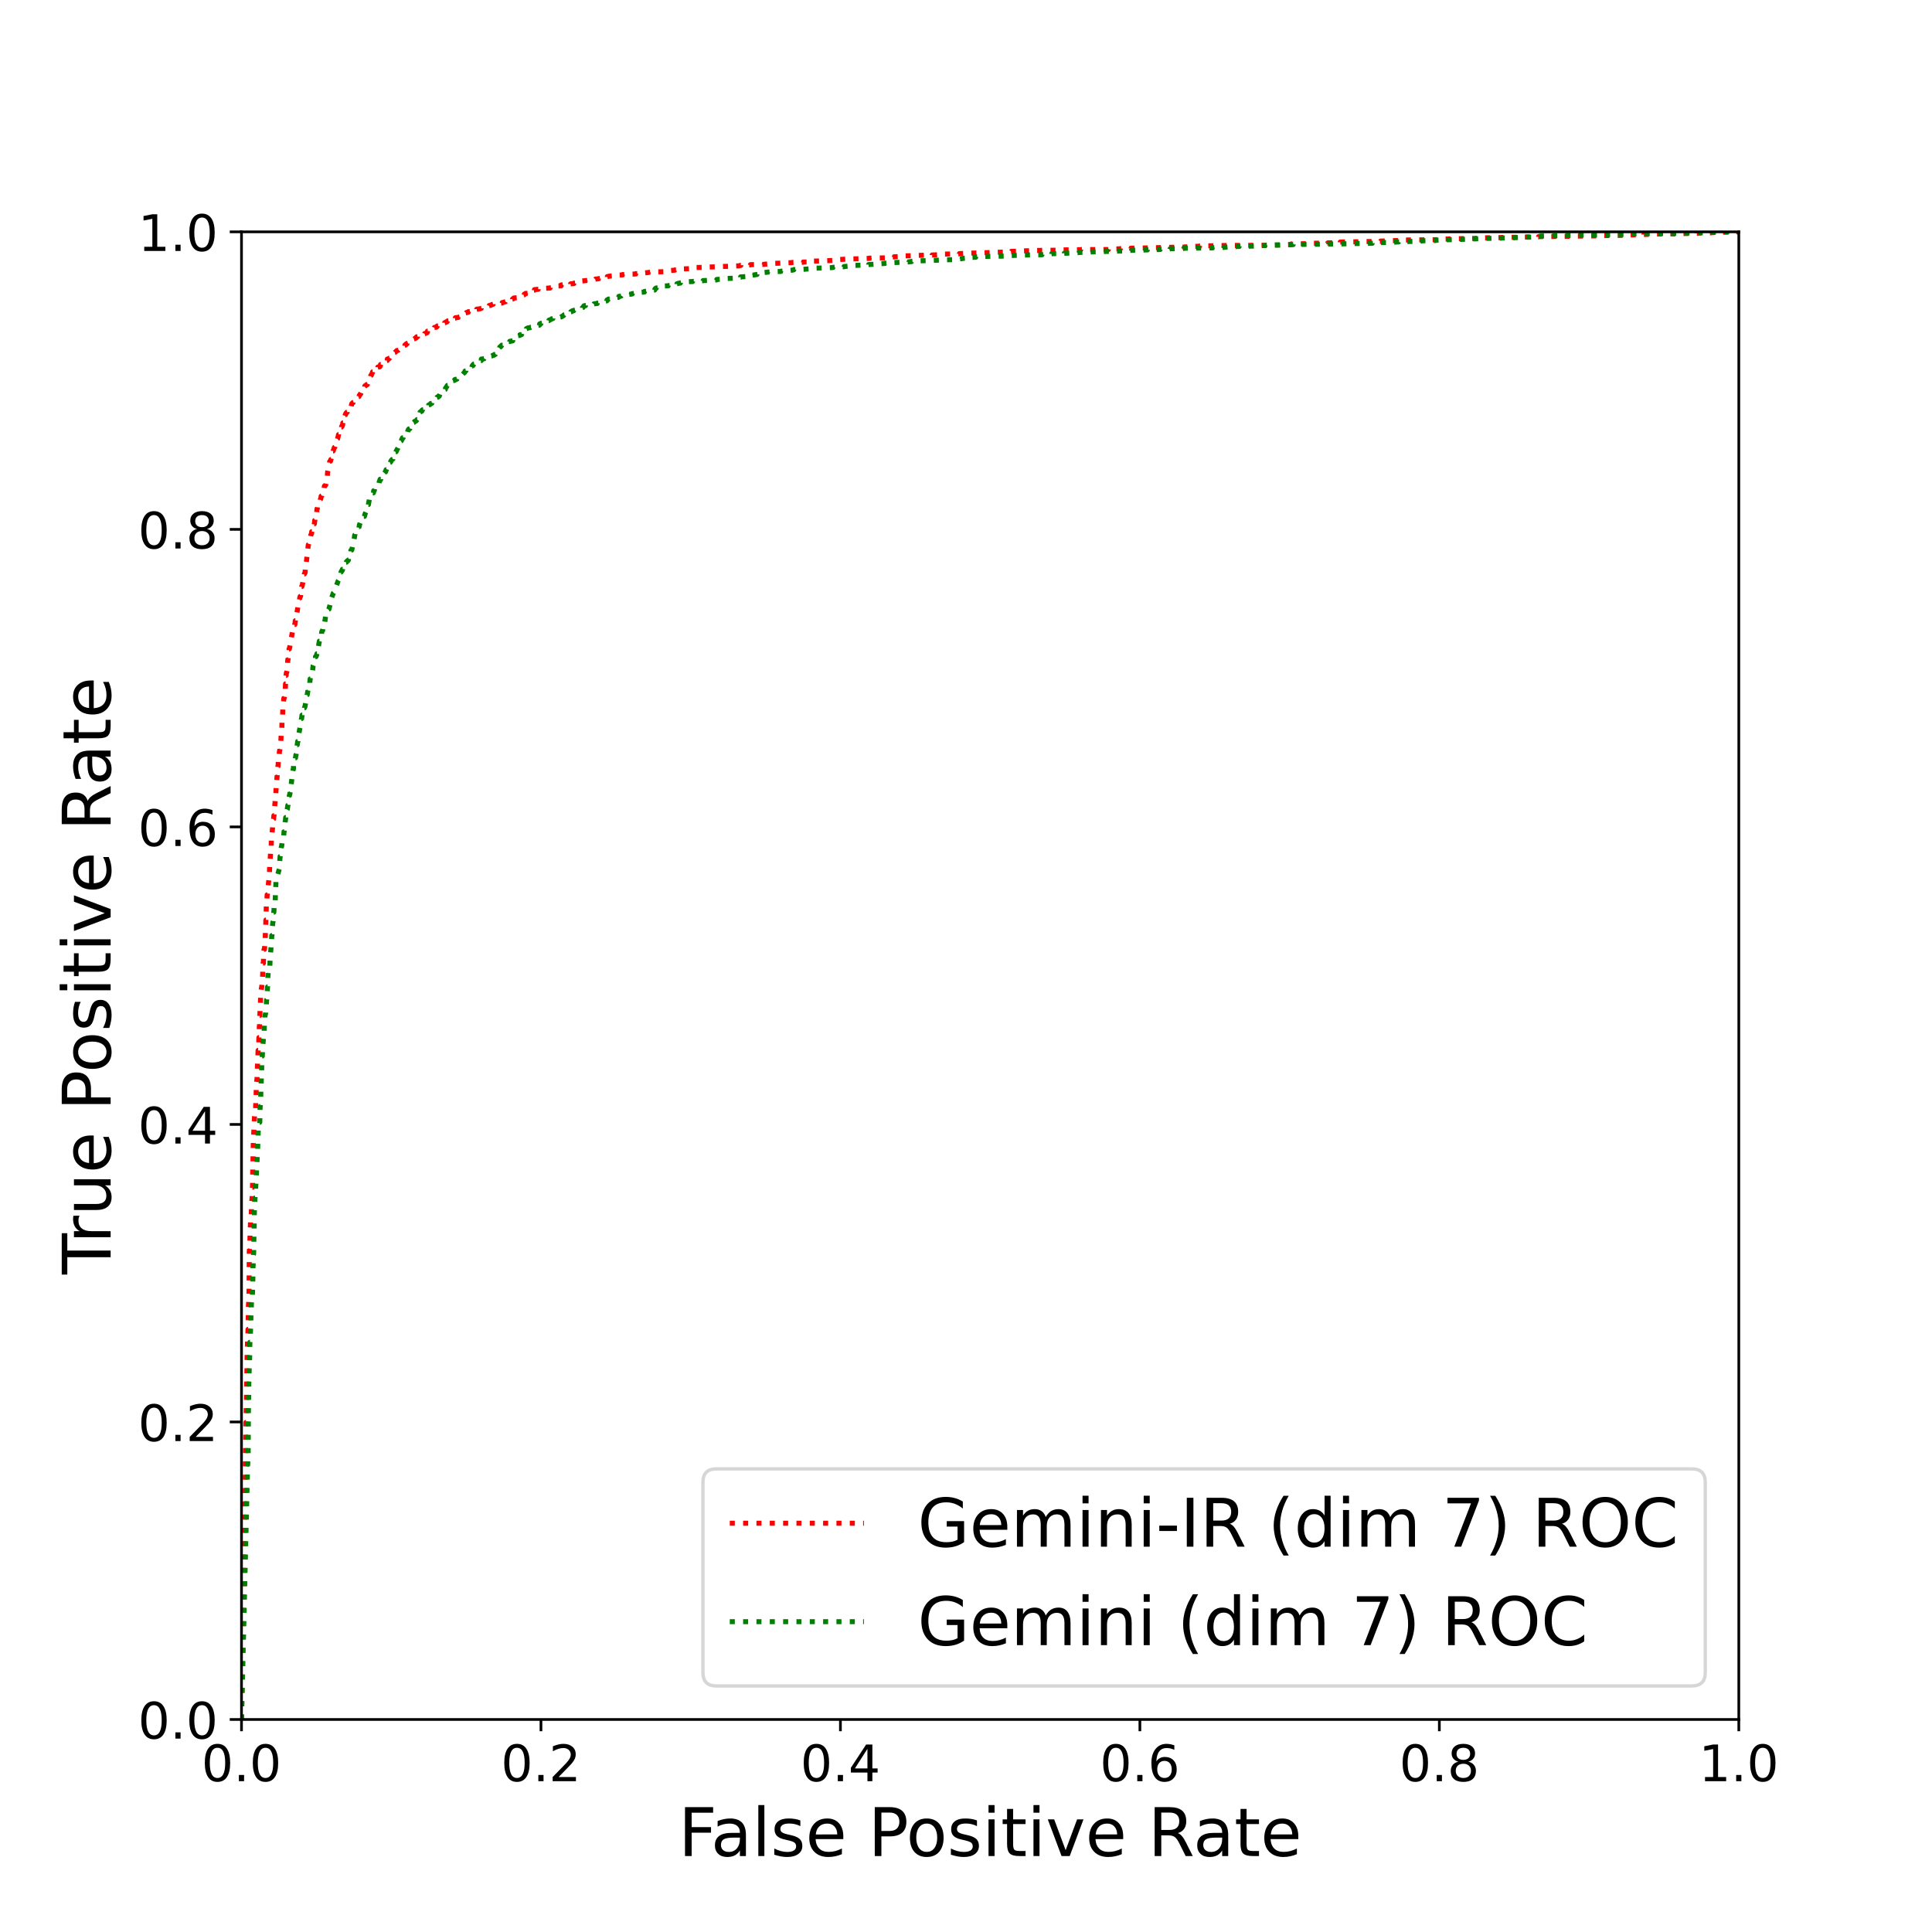 <?xml version="1.0" encoding="utf-8" standalone="no"?>
<!DOCTYPE svg PUBLIC "-//W3C//DTD SVG 1.1//EN"
  "http://www.w3.org/Graphics/SVG/1.1/DTD/svg11.dtd">
<!-- Created with matplotlib (https://matplotlib.org/) -->
<svg height="576pt" version="1.1" viewBox="0 0 576 576" width="576pt" xmlns="http://www.w3.org/2000/svg" xmlns:xlink="http://www.w3.org/1999/xlink">
 <defs>
  <style type="text/css">*{stroke-linecap:butt;stroke-linejoin:round;}</style>
 </defs>
 <g id="figure_1">
  <g id="patch_1">
   <path d="M 0 576 
L 576 576 
L 576 0 
L 0 0 
z
" style="fill:#ffffff;"/>
  </g>
  <g id="axes_1">
   <g id="patch_2">
    <path d="M 72 512.64 
L 518.4 512.64 
L 518.4 69.12 
L 72 69.12 
z
" style="fill:#ffffff;"/>
   </g>
   <g id="matplotlib.axis_1">
    <g id="xtick_1">
     <g id="line2d_1">
      <defs>
       <path d="M 0 0 
L 0 3.5 
" id="mfb4133f263" style="stroke:#000000;stroke-width:0.8;"/>
      </defs>
      <g>
       <use style="stroke:#000000;stroke-width:0.8;" x="72" xlink:href="#mfb4133f263" y="512.64"/>
      </g>
     </g>
     <g id="text_1">
      <!-- 0.0 -->
      <g transform="translate(60.073 531.038)scale(0.15 -0.15)">
       <defs>
        <path d="M 31.781 66.406 
Q 24.172 66.406 20.328 58.906 
Q 16.5 51.422 16.5 36.375 
Q 16.5 21.391 20.328 13.891 
Q 24.172 6.391 31.781 6.391 
Q 39.453 6.391 43.281 13.891 
Q 47.125 21.391 47.125 36.375 
Q 47.125 51.422 43.281 58.906 
Q 39.453 66.406 31.781 66.406 
z
M 31.781 74.219 
Q 44.047 74.219 50.516 64.516 
Q 56.984 54.828 56.984 36.375 
Q 56.984 17.969 50.516 8.266 
Q 44.047 -1.422 31.781 -1.422 
Q 19.531 -1.422 13.062 8.266 
Q 6.594 17.969 6.594 36.375 
Q 6.594 54.828 13.062 64.516 
Q 19.531 74.219 31.781 74.219 
z
" id="DejaVuSans-48"/>
        <path d="M 10.688 12.406 
L 21 12.406 
L 21 0 
L 10.688 0 
z
" id="DejaVuSans-46"/>
       </defs>
       <use xlink:href="#DejaVuSans-48"/>
       <use x="63.623" xlink:href="#DejaVuSans-46"/>
       <use x="95.41" xlink:href="#DejaVuSans-48"/>
      </g>
     </g>
    </g>
    <g id="xtick_2">
     <g id="line2d_2">
      <g>
       <use style="stroke:#000000;stroke-width:0.8;" x="161.28" xlink:href="#mfb4133f263" y="512.64"/>
      </g>
     </g>
     <g id="text_2">
      <!-- 0.2 -->
      <g transform="translate(149.353 531.038)scale(0.15 -0.15)">
       <defs>
        <path d="M 19.188 8.297 
L 53.609 8.297 
L 53.609 0 
L 7.328 0 
L 7.328 8.297 
Q 12.938 14.109 22.625 23.891 
Q 32.328 33.688 34.812 36.531 
Q 39.547 41.844 41.422 45.531 
Q 43.312 49.219 43.312 52.781 
Q 43.312 58.594 39.234 62.25 
Q 35.156 65.922 28.609 65.922 
Q 23.969 65.922 18.812 64.312 
Q 13.672 62.703 7.812 59.422 
L 7.812 69.391 
Q 13.766 71.781 18.938 73 
Q 24.125 74.219 28.422 74.219 
Q 39.75 74.219 46.484 68.547 
Q 53.219 62.891 53.219 53.422 
Q 53.219 48.922 51.531 44.891 
Q 49.859 40.875 45.406 35.406 
Q 44.188 33.984 37.641 27.219 
Q 31.109 20.453 19.188 8.297 
z
" id="DejaVuSans-50"/>
       </defs>
       <use xlink:href="#DejaVuSans-48"/>
       <use x="63.623" xlink:href="#DejaVuSans-46"/>
       <use x="95.41" xlink:href="#DejaVuSans-50"/>
      </g>
     </g>
    </g>
    <g id="xtick_3">
     <g id="line2d_3">
      <g>
       <use style="stroke:#000000;stroke-width:0.8;" x="250.56" xlink:href="#mfb4133f263" y="512.64"/>
      </g>
     </g>
     <g id="text_3">
      <!-- 0.4 -->
      <g transform="translate(238.633 531.038)scale(0.15 -0.15)">
       <defs>
        <path d="M 37.797 64.312 
L 12.891 25.391 
L 37.797 25.391 
z
M 35.203 72.906 
L 47.609 72.906 
L 47.609 25.391 
L 58.016 25.391 
L 58.016 17.188 
L 47.609 17.188 
L 47.609 0 
L 37.797 0 
L 37.797 17.188 
L 4.891 17.188 
L 4.891 26.703 
z
" id="DejaVuSans-52"/>
       </defs>
       <use xlink:href="#DejaVuSans-48"/>
       <use x="63.623" xlink:href="#DejaVuSans-46"/>
       <use x="95.41" xlink:href="#DejaVuSans-52"/>
      </g>
     </g>
    </g>
    <g id="xtick_4">
     <g id="line2d_4">
      <g>
       <use style="stroke:#000000;stroke-width:0.8;" x="339.84" xlink:href="#mfb4133f263" y="512.64"/>
      </g>
     </g>
     <g id="text_4">
      <!-- 0.6 -->
      <g transform="translate(327.913 531.038)scale(0.15 -0.15)">
       <defs>
        <path d="M 33.016 40.375 
Q 26.375 40.375 22.484 35.828 
Q 18.609 31.297 18.609 23.391 
Q 18.609 15.531 22.484 10.953 
Q 26.375 6.391 33.016 6.391 
Q 39.656 6.391 43.531 10.953 
Q 47.406 15.531 47.406 23.391 
Q 47.406 31.297 43.531 35.828 
Q 39.656 40.375 33.016 40.375 
z
M 52.594 71.297 
L 52.594 62.312 
Q 48.875 64.062 45.094 64.984 
Q 41.312 65.922 37.594 65.922 
Q 27.828 65.922 22.672 59.328 
Q 17.531 52.734 16.797 39.406 
Q 19.672 43.656 24.016 45.922 
Q 28.375 48.188 33.594 48.188 
Q 44.578 48.188 50.953 41.516 
Q 57.328 34.859 57.328 23.391 
Q 57.328 12.156 50.688 5.359 
Q 44.047 -1.422 33.016 -1.422 
Q 20.359 -1.422 13.672 8.266 
Q 6.984 17.969 6.984 36.375 
Q 6.984 53.656 15.188 63.938 
Q 23.391 74.219 37.203 74.219 
Q 40.922 74.219 44.703 73.484 
Q 48.484 72.75 52.594 71.297 
z
" id="DejaVuSans-54"/>
       </defs>
       <use xlink:href="#DejaVuSans-48"/>
       <use x="63.623" xlink:href="#DejaVuSans-46"/>
       <use x="95.41" xlink:href="#DejaVuSans-54"/>
      </g>
     </g>
    </g>
    <g id="xtick_5">
     <g id="line2d_5">
      <g>
       <use style="stroke:#000000;stroke-width:0.8;" x="429.12" xlink:href="#mfb4133f263" y="512.64"/>
      </g>
     </g>
     <g id="text_5">
      <!-- 0.8 -->
      <g transform="translate(417.193 531.038)scale(0.15 -0.15)">
       <defs>
        <path d="M 31.781 34.625 
Q 24.75 34.625 20.719 30.859 
Q 16.703 27.094 16.703 20.516 
Q 16.703 13.922 20.719 10.156 
Q 24.75 6.391 31.781 6.391 
Q 38.812 6.391 42.859 10.172 
Q 46.922 13.969 46.922 20.516 
Q 46.922 27.094 42.891 30.859 
Q 38.875 34.625 31.781 34.625 
z
M 21.922 38.812 
Q 15.578 40.375 12.031 44.719 
Q 8.5 49.078 8.5 55.328 
Q 8.5 64.062 14.719 69.141 
Q 20.953 74.219 31.781 74.219 
Q 42.672 74.219 48.875 69.141 
Q 55.078 64.062 55.078 55.328 
Q 55.078 49.078 51.531 44.719 
Q 48 40.375 41.703 38.812 
Q 48.828 37.156 52.797 32.312 
Q 56.781 27.484 56.781 20.516 
Q 56.781 9.906 50.312 4.234 
Q 43.844 -1.422 31.781 -1.422 
Q 19.734 -1.422 13.25 4.234 
Q 6.781 9.906 6.781 20.516 
Q 6.781 27.484 10.781 32.312 
Q 14.797 37.156 21.922 38.812 
z
M 18.312 54.391 
Q 18.312 48.734 21.844 45.562 
Q 25.391 42.391 31.781 42.391 
Q 38.141 42.391 41.719 45.562 
Q 45.312 48.734 45.312 54.391 
Q 45.312 60.062 41.719 63.234 
Q 38.141 66.406 31.781 66.406 
Q 25.391 66.406 21.844 63.234 
Q 18.312 60.062 18.312 54.391 
z
" id="DejaVuSans-56"/>
       </defs>
       <use xlink:href="#DejaVuSans-48"/>
       <use x="63.623" xlink:href="#DejaVuSans-46"/>
       <use x="95.41" xlink:href="#DejaVuSans-56"/>
      </g>
     </g>
    </g>
    <g id="xtick_6">
     <g id="line2d_6">
      <g>
       <use style="stroke:#000000;stroke-width:0.8;" x="518.4" xlink:href="#mfb4133f263" y="512.64"/>
      </g>
     </g>
     <g id="text_6">
      <!-- 1.0 -->
      <g transform="translate(506.473 531.038)scale(0.15 -0.15)">
       <defs>
        <path d="M 12.406 8.297 
L 28.516 8.297 
L 28.516 63.922 
L 10.984 60.406 
L 10.984 69.391 
L 28.422 72.906 
L 38.281 72.906 
L 38.281 8.297 
L 54.391 8.297 
L 54.391 0 
L 12.406 0 
z
" id="DejaVuSans-49"/>
       </defs>
       <use xlink:href="#DejaVuSans-49"/>
       <use x="63.623" xlink:href="#DejaVuSans-46"/>
       <use x="95.41" xlink:href="#DejaVuSans-48"/>
      </g>
     </g>
    </g>
    <g id="text_7">
     <!-- False Positive Rate -->
     <g transform="translate(202.267 553.354)scale(0.2 -0.2)">
      <defs>
       <path d="M 9.812 72.906 
L 51.703 72.906 
L 51.703 64.594 
L 19.672 64.594 
L 19.672 43.109 
L 48.578 43.109 
L 48.578 34.812 
L 19.672 34.812 
L 19.672 0 
L 9.812 0 
z
" id="DejaVuSans-70"/>
       <path d="M 34.281 27.484 
Q 23.391 27.484 19.188 25 
Q 14.984 22.516 14.984 16.5 
Q 14.984 11.719 18.141 8.906 
Q 21.297 6.109 26.703 6.109 
Q 34.188 6.109 38.703 11.406 
Q 43.219 16.703 43.219 25.484 
L 43.219 27.484 
z
M 52.203 31.203 
L 52.203 0 
L 43.219 0 
L 43.219 8.297 
Q 40.141 3.328 35.547 0.953 
Q 30.953 -1.422 24.312 -1.422 
Q 15.922 -1.422 10.953 3.297 
Q 6 8.016 6 15.922 
Q 6 25.141 12.172 29.828 
Q 18.359 34.516 30.609 34.516 
L 43.219 34.516 
L 43.219 35.406 
Q 43.219 41.609 39.141 45 
Q 35.062 48.391 27.688 48.391 
Q 23 48.391 18.547 47.266 
Q 14.109 46.141 10.016 43.891 
L 10.016 52.203 
Q 14.938 54.109 19.578 55.047 
Q 24.219 56 28.609 56 
Q 40.484 56 46.344 49.844 
Q 52.203 43.703 52.203 31.203 
z
" id="DejaVuSans-97"/>
       <path d="M 9.422 75.984 
L 18.406 75.984 
L 18.406 0 
L 9.422 0 
z
" id="DejaVuSans-108"/>
       <path d="M 44.281 53.078 
L 44.281 44.578 
Q 40.484 46.531 36.375 47.5 
Q 32.281 48.484 27.875 48.484 
Q 21.188 48.484 17.844 46.438 
Q 14.5 44.391 14.5 40.281 
Q 14.5 37.156 16.891 35.375 
Q 19.281 33.594 26.516 31.984 
L 29.594 31.297 
Q 39.156 29.25 43.188 25.516 
Q 47.219 21.781 47.219 15.094 
Q 47.219 7.469 41.188 3.016 
Q 35.156 -1.422 24.609 -1.422 
Q 20.219 -1.422 15.453 -0.562 
Q 10.688 0.297 5.422 2 
L 5.422 11.281 
Q 10.406 8.688 15.234 7.391 
Q 20.062 6.109 24.812 6.109 
Q 31.156 6.109 34.562 8.281 
Q 37.984 10.453 37.984 14.406 
Q 37.984 18.062 35.516 20.016 
Q 33.062 21.969 24.703 23.781 
L 21.578 24.516 
Q 13.234 26.266 9.516 29.906 
Q 5.812 33.547 5.812 39.891 
Q 5.812 47.609 11.281 51.797 
Q 16.75 56 26.812 56 
Q 31.781 56 36.172 55.266 
Q 40.578 54.547 44.281 53.078 
z
" id="DejaVuSans-115"/>
       <path d="M 56.203 29.594 
L 56.203 25.203 
L 14.891 25.203 
Q 15.484 15.922 20.484 11.062 
Q 25.484 6.203 34.422 6.203 
Q 39.594 6.203 44.453 7.469 
Q 49.312 8.734 54.109 11.281 
L 54.109 2.781 
Q 49.266 0.734 44.188 -0.344 
Q 39.109 -1.422 33.891 -1.422 
Q 20.797 -1.422 13.156 6.188 
Q 5.516 13.812 5.516 26.812 
Q 5.516 40.234 12.766 48.109 
Q 20.016 56 32.328 56 
Q 43.359 56 49.781 48.891 
Q 56.203 41.797 56.203 29.594 
z
M 47.219 32.234 
Q 47.125 39.594 43.094 43.984 
Q 39.062 48.391 32.422 48.391 
Q 24.906 48.391 20.391 44.141 
Q 15.875 39.891 15.188 32.172 
z
" id="DejaVuSans-101"/>
       <path id="DejaVuSans-32"/>
       <path d="M 19.672 64.797 
L 19.672 37.406 
L 32.078 37.406 
Q 38.969 37.406 42.719 40.969 
Q 46.484 44.531 46.484 51.125 
Q 46.484 57.672 42.719 61.234 
Q 38.969 64.797 32.078 64.797 
z
M 9.812 72.906 
L 32.078 72.906 
Q 44.344 72.906 50.609 67.359 
Q 56.891 61.812 56.891 51.125 
Q 56.891 40.328 50.609 34.812 
Q 44.344 29.297 32.078 29.297 
L 19.672 29.297 
L 19.672 0 
L 9.812 0 
z
" id="DejaVuSans-80"/>
       <path d="M 30.609 48.391 
Q 23.391 48.391 19.188 42.75 
Q 14.984 37.109 14.984 27.297 
Q 14.984 17.484 19.156 11.844 
Q 23.344 6.203 30.609 6.203 
Q 37.797 6.203 41.984 11.859 
Q 46.188 17.531 46.188 27.297 
Q 46.188 37.016 41.984 42.703 
Q 37.797 48.391 30.609 48.391 
z
M 30.609 56 
Q 42.328 56 49.016 48.375 
Q 55.719 40.766 55.719 27.297 
Q 55.719 13.875 49.016 6.219 
Q 42.328 -1.422 30.609 -1.422 
Q 18.844 -1.422 12.172 6.219 
Q 5.516 13.875 5.516 27.297 
Q 5.516 40.766 12.172 48.375 
Q 18.844 56 30.609 56 
z
" id="DejaVuSans-111"/>
       <path d="M 9.422 54.688 
L 18.406 54.688 
L 18.406 0 
L 9.422 0 
z
M 9.422 75.984 
L 18.406 75.984 
L 18.406 64.594 
L 9.422 64.594 
z
" id="DejaVuSans-105"/>
       <path d="M 18.312 70.219 
L 18.312 54.688 
L 36.812 54.688 
L 36.812 47.703 
L 18.312 47.703 
L 18.312 18.016 
Q 18.312 11.328 20.141 9.422 
Q 21.969 7.516 27.594 7.516 
L 36.812 7.516 
L 36.812 0 
L 27.594 0 
Q 17.188 0 13.234 3.875 
Q 9.281 7.766 9.281 18.016 
L 9.281 47.703 
L 2.688 47.703 
L 2.688 54.688 
L 9.281 54.688 
L 9.281 70.219 
z
" id="DejaVuSans-116"/>
       <path d="M 2.984 54.688 
L 12.5 54.688 
L 29.594 8.797 
L 46.688 54.688 
L 56.203 54.688 
L 35.688 0 
L 23.484 0 
z
" id="DejaVuSans-118"/>
       <path d="M 44.391 34.188 
Q 47.562 33.109 50.562 29.594 
Q 53.562 26.078 56.594 19.922 
L 66.609 0 
L 56 0 
L 46.688 18.703 
Q 43.062 26.031 39.672 28.422 
Q 36.281 30.812 30.422 30.812 
L 19.672 30.812 
L 19.672 0 
L 9.812 0 
L 9.812 72.906 
L 32.078 72.906 
Q 44.578 72.906 50.734 67.672 
Q 56.891 62.453 56.891 51.906 
Q 56.891 45.016 53.688 40.469 
Q 50.484 35.938 44.391 34.188 
z
M 19.672 64.797 
L 19.672 38.922 
L 32.078 38.922 
Q 39.203 38.922 42.844 42.219 
Q 46.484 45.516 46.484 51.906 
Q 46.484 58.297 42.844 61.547 
Q 39.203 64.797 32.078 64.797 
z
" id="DejaVuSans-82"/>
      </defs>
      <use xlink:href="#DejaVuSans-70"/>
      <use x="48.395" xlink:href="#DejaVuSans-97"/>
      <use x="109.674" xlink:href="#DejaVuSans-108"/>
      <use x="137.457" xlink:href="#DejaVuSans-115"/>
      <use x="189.557" xlink:href="#DejaVuSans-101"/>
      <use x="251.08" xlink:href="#DejaVuSans-32"/>
      <use x="282.867" xlink:href="#DejaVuSans-80"/>
      <use x="339.545" xlink:href="#DejaVuSans-111"/>
      <use x="400.727" xlink:href="#DejaVuSans-115"/>
      <use x="452.826" xlink:href="#DejaVuSans-105"/>
      <use x="480.609" xlink:href="#DejaVuSans-116"/>
      <use x="519.818" xlink:href="#DejaVuSans-105"/>
      <use x="547.602" xlink:href="#DejaVuSans-118"/>
      <use x="606.781" xlink:href="#DejaVuSans-101"/>
      <use x="668.305" xlink:href="#DejaVuSans-32"/>
      <use x="700.092" xlink:href="#DejaVuSans-82"/>
      <use x="767.324" xlink:href="#DejaVuSans-97"/>
      <use x="828.604" xlink:href="#DejaVuSans-116"/>
      <use x="867.812" xlink:href="#DejaVuSans-101"/>
     </g>
    </g>
   </g>
   <g id="matplotlib.axis_2">
    <g id="ytick_1">
     <g id="line2d_7">
      <defs>
       <path d="M 0 0 
L -3.5 0 
" id="mdfadb04a5c" style="stroke:#000000;stroke-width:0.8;"/>
      </defs>
      <g>
       <use style="stroke:#000000;stroke-width:0.8;" x="72" xlink:href="#mdfadb04a5c" y="512.64"/>
      </g>
     </g>
     <g id="text_8">
      <!-- 0.0 -->
      <g transform="translate(41.145 518.339)scale(0.15 -0.15)">
       <use xlink:href="#DejaVuSans-48"/>
       <use x="63.623" xlink:href="#DejaVuSans-46"/>
       <use x="95.41" xlink:href="#DejaVuSans-48"/>
      </g>
     </g>
    </g>
    <g id="ytick_2">
     <g id="line2d_8">
      <g>
       <use style="stroke:#000000;stroke-width:0.8;" x="72" xlink:href="#mdfadb04a5c" y="423.936"/>
      </g>
     </g>
     <g id="text_9">
      <!-- 0.2 -->
      <g transform="translate(41.145 429.635)scale(0.15 -0.15)">
       <use xlink:href="#DejaVuSans-48"/>
       <use x="63.623" xlink:href="#DejaVuSans-46"/>
       <use x="95.41" xlink:href="#DejaVuSans-50"/>
      </g>
     </g>
    </g>
    <g id="ytick_3">
     <g id="line2d_9">
      <g>
       <use style="stroke:#000000;stroke-width:0.8;" x="72" xlink:href="#mdfadb04a5c" y="335.232"/>
      </g>
     </g>
     <g id="text_10">
      <!-- 0.4 -->
      <g transform="translate(41.145 340.931)scale(0.15 -0.15)">
       <use xlink:href="#DejaVuSans-48"/>
       <use x="63.623" xlink:href="#DejaVuSans-46"/>
       <use x="95.41" xlink:href="#DejaVuSans-52"/>
      </g>
     </g>
    </g>
    <g id="ytick_4">
     <g id="line2d_10">
      <g>
       <use style="stroke:#000000;stroke-width:0.8;" x="72" xlink:href="#mdfadb04a5c" y="246.528"/>
      </g>
     </g>
     <g id="text_11">
      <!-- 0.6 -->
      <g transform="translate(41.145 252.227)scale(0.15 -0.15)">
       <use xlink:href="#DejaVuSans-48"/>
       <use x="63.623" xlink:href="#DejaVuSans-46"/>
       <use x="95.41" xlink:href="#DejaVuSans-54"/>
      </g>
     </g>
    </g>
    <g id="ytick_5">
     <g id="line2d_11">
      <g>
       <use style="stroke:#000000;stroke-width:0.8;" x="72" xlink:href="#mdfadb04a5c" y="157.824"/>
      </g>
     </g>
     <g id="text_12">
      <!-- 0.8 -->
      <g transform="translate(41.145 163.523)scale(0.15 -0.15)">
       <use xlink:href="#DejaVuSans-48"/>
       <use x="63.623" xlink:href="#DejaVuSans-46"/>
       <use x="95.41" xlink:href="#DejaVuSans-56"/>
      </g>
     </g>
    </g>
    <g id="ytick_6">
     <g id="line2d_12">
      <g>
       <use style="stroke:#000000;stroke-width:0.8;" x="72" xlink:href="#mdfadb04a5c" y="69.12"/>
      </g>
     </g>
     <g id="text_13">
      <!-- 1.0 -->
      <g transform="translate(41.145 74.819)scale(0.15 -0.15)">
       <use xlink:href="#DejaVuSans-49"/>
       <use x="63.623" xlink:href="#DejaVuSans-46"/>
       <use x="95.41" xlink:href="#DejaVuSans-48"/>
      </g>
     </g>
    </g>
    <g id="text_14">
     <!-- True Positive Rate -->
     <g transform="translate(32.986 379.939)rotate(-90)scale(0.2 -0.2)">
      <defs>
       <path d="M -0.297 72.906 
L 61.375 72.906 
L 61.375 64.594 
L 35.5 64.594 
L 35.5 0 
L 25.594 0 
L 25.594 64.594 
L -0.297 64.594 
z
" id="DejaVuSans-84"/>
       <path d="M 41.109 46.297 
Q 39.594 47.172 37.812 47.578 
Q 36.031 48 33.891 48 
Q 26.266 48 22.188 43.047 
Q 18.109 38.094 18.109 28.812 
L 18.109 0 
L 9.078 0 
L 9.078 54.688 
L 18.109 54.688 
L 18.109 46.188 
Q 20.953 51.172 25.484 53.578 
Q 30.031 56 36.531 56 
Q 37.453 56 38.578 55.875 
Q 39.703 55.766 41.062 55.516 
z
" id="DejaVuSans-114"/>
       <path d="M 8.5 21.578 
L 8.5 54.688 
L 17.484 54.688 
L 17.484 21.922 
Q 17.484 14.156 20.5 10.266 
Q 23.531 6.391 29.594 6.391 
Q 36.859 6.391 41.078 11.031 
Q 45.312 15.672 45.312 23.688 
L 45.312 54.688 
L 54.297 54.688 
L 54.297 0 
L 45.312 0 
L 45.312 8.406 
Q 42.047 3.422 37.719 1 
Q 33.406 -1.422 27.688 -1.422 
Q 18.266 -1.422 13.375 4.438 
Q 8.5 10.297 8.5 21.578 
z
M 31.109 56 
z
" id="DejaVuSans-117"/>
      </defs>
      <use xlink:href="#DejaVuSans-84"/>
      <use x="46.334" xlink:href="#DejaVuSans-114"/>
      <use x="87.447" xlink:href="#DejaVuSans-117"/>
      <use x="150.826" xlink:href="#DejaVuSans-101"/>
      <use x="212.35" xlink:href="#DejaVuSans-32"/>
      <use x="244.137" xlink:href="#DejaVuSans-80"/>
      <use x="300.814" xlink:href="#DejaVuSans-111"/>
      <use x="361.996" xlink:href="#DejaVuSans-115"/>
      <use x="414.096" xlink:href="#DejaVuSans-105"/>
      <use x="441.879" xlink:href="#DejaVuSans-116"/>
      <use x="481.088" xlink:href="#DejaVuSans-105"/>
      <use x="508.871" xlink:href="#DejaVuSans-118"/>
      <use x="568.051" xlink:href="#DejaVuSans-101"/>
      <use x="629.574" xlink:href="#DejaVuSans-32"/>
      <use x="661.361" xlink:href="#DejaVuSans-82"/>
      <use x="728.594" xlink:href="#DejaVuSans-97"/>
      <use x="789.873" xlink:href="#DejaVuSans-116"/>
      <use x="829.082" xlink:href="#DejaVuSans-101"/>
     </g>
    </g>
   </g>
   <g id="line2d_13">
    <path clip-path="url(#p9d46034b53)" d="M 72 512.64 
L 72 512.608 
L 72.924 454.445 
L 72.956 454.445 
L 73.052 450.931 
L 73.083 450.931 
L 73.179 434.023 
L 73.211 431.491 
L 73.306 424.082 
L 73.338 424.082 
L 73.338 423.987 
L 73.434 419.079 
L 73.466 419.016 
L 73.561 410.119 
L 73.593 410.119 
L 73.593 410.087 
L 73.689 403.311 
L 73.721 402.931 
L 73.816 399.259 
L 73.848 399.259 
L 73.848 399.195 
L 73.944 396.346 
L 73.976 396.346 
L 73.976 396.282 
L 74.071 389.032 
L 74.103 389.032 
L 74.103 388.969 
L 74.199 386.879 
L 74.231 386.879 
L 74.326 372.916 
L 74.358 372.916 
L 74.358 372.821 
L 74.454 371.396 
L 74.485 371.396 
L 74.581 366.71 
L 74.613 366.71 
L 74.613 366.647 
L 74.709 363.576 
L 74.772 363.481 
L 74.868 362.658 
L 74.9 362.626 
L 74.995 359.365 
L 75.027 359.365 
L 75.123 357.465 
L 75.155 357.465 
L 75.25 353.982 
L 75.282 353.982 
L 75.378 346.637 
L 75.41 346.637 
L 75.505 341.064 
L 75.824 334.067 
L 75.888 332.832 
L 76.206 330.457 
L 76.27 328.083 
L 76.334 328.083 
L 76.429 322.605 
L 76.493 322.605 
L 76.589 321.877 
L 76.62 321.877 
L 76.652 320.642 
L 76.844 315.861 
L 76.939 313.17 
L 76.971 313.17 
L 76.971 313.107 
L 77.035 311.524 
L 77.098 311.524 
L 77.194 309.339 
L 77.226 309.339 
L 77.226 309.276 
L 77.321 306.014 
L 77.353 306.014 
L 77.353 305.919 
L 77.449 302.722 
L 77.481 302.722 
L 77.481 302.627 
L 77.576 300.252 
L 77.608 300.252 
L 77.608 300.157 
L 77.704 297.181 
L 77.736 297.181 
L 77.831 295.408 
L 77.863 295.408 
L 77.863 295.313 
L 77.959 294.458 
L 78.023 294.426 
L 78.023 294.363 
L 78.118 293.255 
L 78.15 293.255 
L 78.15 293.16 
L 78.246 291.703 
L 78.277 291.703 
L 78.277 291.608 
L 78.373 288.695 
L 78.405 288.695 
L 78.437 287.144 
L 78.532 287.144 
L 78.628 283.693 
L 78.692 283.693 
L 78.692 283.629 
L 78.724 283.028 
L 78.819 283.028 
L 78.883 282.711 
L 78.978 281.381 
L 79.042 281.381 
L 79.042 281.318 
L 79.138 277.392 
L 79.17 277.392 
L 79.265 274.289 
L 79.297 274.289 
L 79.393 270.268 
L 79.425 270.268 
L 79.425 270.205 
L 79.52 268.748 
L 79.552 268.748 
L 79.648 266.785 
L 79.68 266.785 
L 79.711 266.31 
L 80.317 260.801 
L 80.412 257.698 
L 80.444 257.698 
L 80.572 255.862 
L 80.667 253.994 
L 80.699 253.994 
L 80.699 253.931 
L 80.795 252.442 
L 80.859 252.347 
L 80.89 250.606 
L 81.273 246.743 
L 81.368 245.16 
L 81.4 245.16 
L 81.496 244.242 
L 81.56 244.179 
L 81.655 243.166 
L 81.687 243.166 
L 81.719 242.469 
L 82.038 238.796 
L 82.069 238.796 
L 82.069 238.764 
L 82.165 236.96 
L 82.229 236.96 
L 82.229 236.865 
L 82.324 234.807 
L 82.356 234.807 
L 82.452 233.382 
L 82.484 233.382 
L 82.579 231.672 
L 82.611 231.672 
L 82.707 230.311 
L 82.739 230.311 
L 82.739 230.216 
L 82.834 228.506 
L 82.898 228.443 
L 82.994 226.796 
L 83.025 226.796 
L 83.025 226.701 
L 83.121 225.688 
L 83.217 225.593 
L 83.312 223.947 
L 83.344 223.947 
L 83.344 223.915 
L 83.44 223.44 
L 83.726 221.129 
L 83.822 219.229 
L 83.854 219.229 
L 83.854 219.134 
L 83.949 218.849 
L 83.981 218.849 
L 84.077 215.271 
L 84.109 215.271 
L 84.109 215.208 
L 84.204 214.068 
L 84.236 213.91 
L 84.332 210.934 
L 84.364 210.934 
L 84.364 210.839 
L 84.619 208.211 
L 84.714 208.179 
L 84.81 207.609 
L 84.874 207.609 
L 84.874 207.546 
L 84.905 206.849 
L 85.001 205.361 
L 85.065 205.361 
L 85.065 205.33 
L 85.128 203.873 
L 85.192 203.873 
L 85.192 203.778 
L 85.288 201.34 
L 85.32 201.34 
L 85.32 201.245 
L 85.383 200.549 
L 85.479 200.485 
L 85.575 199.979 
L 85.606 199.979 
L 85.606 199.915 
L 85.702 197.984 
L 85.734 197.984 
L 85.734 197.921 
L 85.798 196.717 
L 85.861 196.717 
L 85.861 196.654 
L 85.957 195.419 
L 86.021 195.419 
L 86.116 194.09 
L 86.18 194.058 
L 86.18 194.026 
L 86.18 193.456 
L 86.276 193.456 
L 86.403 192.791 
L 87.295 187.726 
L 87.295 187.504 
L 87.487 187.472 
L 87.71 186.681 
L 87.773 186.681 
L 87.773 186.586 
L 87.837 186.174 
L 87.933 186.174 
L 87.933 186.079 
L 88.028 185.066 
L 88.06 185.066 
L 88.06 185.003 
L 88.156 184.528 
L 88.188 184.528 
L 88.188 184.496 
L 88.411 183.166 
L 88.474 182.881 
L 88.506 182.881 
L 88.889 180.475 
L 88.952 180.443 
L 89.048 180.063 
L 89.112 180 
L 89.207 179.05 
L 89.271 179.018 
L 89.271 178.955 
L 89.367 178.227 
L 89.398 178.227 
L 89.494 177.784 
L 89.621 177.72 
L 89.717 176.486 
L 89.749 176.486 
L 89.876 175.662 
L 89.94 174.871 
L 90.004 174.871 
L 90.004 174.839 
L 90.036 174.617 
L 90.099 174.617 
L 90.482 172.464 
L 90.546 171.926 
L 90.641 171.926 
L 90.737 171.103 
L 90.769 171.103 
L 90.864 170.818 
L 90.96 170.755 
L 90.96 170.723 
L 91.024 169.71 
L 91.087 169.71 
L 91.151 168.697 
L 91.215 168.697 
L 91.852 162.934 
L 91.916 162.396 
L 92.011 162.333 
L 92.011 162.301 
L 92.043 162.174 
L 92.171 161.763 
L 92.426 160.053 
L 92.585 160.053 
L 92.585 159.958 
L 92.681 159.451 
L 92.744 159.388 
L 92.744 159.356 
L 92.84 159.071 
L 92.904 159.071 
L 92.904 158.976 
L 92.935 158.502 
L 92.999 158.502 
L 93.159 158.407 
L 93.254 157.805 
L 93.286 157.805 
L 93.286 157.742 
L 93.382 157.362 
L 93.413 156.918 
L 93.605 156.887 
L 93.7 156.159 
L 93.732 156.159 
L 93.828 155.145 
L 93.891 155.114 
L 93.891 155.082 
L 93.923 154.575 
L 94.051 154.575 
L 94.242 153.626 
L 94.274 153.626 
L 94.274 153.531 
L 94.369 152.961 
L 94.401 152.961 
L 94.497 151.758 
L 94.592 151.694 
L 94.656 151.124 
L 94.816 151.029 
L 94.911 150.776 
L 95.039 150.681 
L 95.134 150.301 
L 95.262 150.206 
L 95.357 149.7 
L 95.421 149.605 
L 95.517 148.813 
L 95.644 148.718 
L 95.74 147.926 
L 95.931 147.832 
L 96.026 147.483 
L 96.154 147.388 
L 96.218 147.103 
L 96.345 147.008 
L 96.441 146.533 
L 96.504 146.47 
L 96.6 145.71 
L 96.632 145.71 
L 96.632 145.615 
L 96.727 144.887 
L 96.95 144.792 
L 97.014 144.665 
L 97.11 144.57 
L 97.205 144.127 
L 97.237 144.127 
L 97.237 144.032 
L 97.333 143.304 
L 97.365 143.304 
L 97.365 143.272 
L 97.46 142.829 
L 97.556 142.734 
L 97.652 140.898 
L 97.811 140.106 
L 97.906 140.011 
L 97.906 139.853 
L 98.289 137.605 
L 98.416 137.51 
L 98.416 137.478 
L 98.512 137.478 
L 98.544 137.478 
L 98.544 137.415 
L 98.639 137.003 
L 98.671 137.003 
L 98.767 136.497 
L 98.831 136.497 
L 98.926 135.293 
L 98.99 135.293 
L 98.99 135.23 
L 99.085 134.977 
L 99.149 134.913 
L 99.245 134.628 
L 99.277 134.628 
L 99.309 134.439 
L 99.34 134.439 
L 99.691 133.394 
L 99.85 133.299 
L 99.946 132.887 
L 100.01 132.855 
L 100.01 132.824 
L 100.105 131.906 
L 100.233 131.842 
L 100.264 131.589 
L 100.296 131.589 
L 100.583 130.892 
L 100.647 130.829 
L 100.742 130.354 
L 100.806 130.259 
L 100.902 129.594 
L 100.934 129.594 
L 100.934 129.499 
L 101.029 129.151 
L 101.157 129.119 
L 101.252 128.644 
L 101.38 128.581 
L 101.475 128.454 
L 101.539 128.359 
L 101.635 127.821 
L 101.698 127.758 
L 101.794 127.315 
L 101.826 127.315 
L 101.826 127.251 
L 101.89 127.061 
L 102.017 127.061 
L 102.113 126.681 
L 102.145 126.681 
L 102.208 126.08 
L 102.272 126.08 
L 102.272 126.016 
L 102.399 124.972 
L 102.559 124.972 
L 102.591 124.528 
L 102.718 124.497 
L 102.782 124.117 
L 102.846 124.117 
L 102.846 124.022 
L 102.941 123.61 
L 103.037 123.61 
L 103.037 123.578 
L 103.132 123.199 
L 103.292 123.104 
L 103.387 122.914 
L 103.515 122.882 
L 103.515 122.85 
L 103.61 122.724 
L 103.77 122.724 
L 103.833 122.217 
L 103.929 122.217 
L 103.929 122.154 
L 103.993 121.647 
L 104.12 121.615 
L 104.216 121.489 
L 104.407 121.489 
L 104.407 121.394 
L 104.439 121.267 
L 104.503 121.267 
L 104.694 121.172 
L 104.789 120.729 
L 104.885 120.349 
L 105.012 120.254 
L 105.076 120.159 
L 105.235 120.096 
L 105.235 120.001 
L 105.427 119.937 
L 105.458 119.811 
L 105.65 119.716 
L 105.713 119.621 
L 105.777 119.621 
L 105.777 119.557 
L 105.873 119.241 
L 105.936 119.177 
L 106 119.019 
L 106.255 118.924 
L 106.351 118.766 
L 106.574 118.671 
L 106.669 118.323 
L 107.02 118.228 
L 107.115 117.911 
L 107.147 117.911 
L 107.211 117.753 
L 107.37 117.658 
L 107.434 117.436 
L 107.562 117.341 
L 107.657 117.088 
L 108.04 116.993 
L 108.135 116.898 
L 108.326 116.803 
L 108.358 116.581 
L 108.613 116.486 
L 108.709 115.251 
L 108.804 115.156 
L 108.804 115.03 
L 109.027 114.966 
L 109.123 114.84 
L 109.25 114.808 
L 109.25 114.745 
L 109.25 114.681 
L 109.537 114.65 
L 109.537 114.586 
L 110.238 112.94 
L 110.366 112.94 
L 110.366 112.908 
L 110.525 111.99 
L 110.684 111.895 
L 110.78 111.579 
L 110.876 111.484 
L 110.971 111.199 
L 111.035 111.104 
L 111.067 110.882 
L 111.194 110.882 
L 111.194 110.85 
L 111.29 110.565 
L 111.417 110.47 
L 111.481 110.249 
L 111.832 110.217 
L 111.832 110.122 
L 112.023 110.027 
L 112.086 109.964 
L 112.278 109.964 
L 112.278 109.932 
L 112.341 109.552 
L 112.66 109.457 
L 112.66 109.426 
L 113.234 109.362 
L 113.297 109.172 
L 113.361 109.172 
L 113.457 108.666 
L 113.648 108.666 
L 113.743 108.507 
L 114.349 108.412 
L 114.381 108.349 
L 114.476 108.349 
L 114.476 108.286 
L 114.476 108.222 
L 114.827 108.127 
L 114.922 107.811 
L 115.177 107.716 
L 115.209 107.526 
L 115.464 107.463 
L 115.464 107.051 
L 115.974 106.956 
L 116.038 106.798 
L 116.165 106.766 
L 116.261 106.608 
L 116.516 106.544 
L 116.611 106.133 
L 116.643 106.133 
L 116.643 106.069 
L 116.739 105.943 
L 116.803 105.879 
L 116.803 105.848 
L 116.898 105.69 
L 117.153 105.626 
L 117.153 105.595 
L 117.249 105.436 
L 117.28 105.436 
L 117.28 105.373 
L 117.376 105.151 
L 117.758 105.056 
L 117.854 104.93 
L 117.982 104.898 
L 118.077 104.771 
L 118.205 104.676 
L 118.268 104.518 
L 118.778 104.423 
L 118.874 104.328 
L 118.969 104.265 
L 119.033 104.106 
L 119.161 104.043 
L 119.161 103.948 
L 119.543 103.885 
L 119.639 103.726 
L 119.766 103.726 
L 119.766 103.631 
L 119.83 103.536 
L 120.116 103.442 
L 120.18 103.378 
L 120.276 103.378 
L 120.34 103.188 
L 120.69 103.125 
L 120.722 102.872 
L 120.945 102.872 
L 121.104 102.523 
L 121.359 102.492 
L 121.359 102.428 
L 121.423 102.365 
L 121.646 102.27 
L 121.742 102.175 
L 121.997 102.08 
L 121.997 102.048 
L 122.188 101.953 
L 122.188 101.858 
L 122.729 101.763 
L 122.793 101.415 
L 122.953 101.415 
L 122.953 101.383 
L 122.953 101.257 
L 123.239 101.194 
L 123.303 101.099 
L 123.59 101.004 
L 123.685 100.877 
L 124.036 100.782 
L 124.132 100.624 
L 124.195 100.624 
L 124.195 100.56 
L 124.195 100.434 
L 124.482 100.402 
L 124.482 100.37 
L 124.578 100.244 
L 124.641 100.18 
L 124.737 100.085 
L 125.215 99.99 
L 125.215 99.864 
L 125.852 99.769 
L 125.916 99.705 
L 126.521 99.61 
L 126.585 99.452 
L 126.999 99.357 
L 127.063 99.262 
L 127.286 99.23 
L 127.286 99.167 
L 127.382 99.041 
L 127.445 99.041 
L 127.445 98.977 
L 127.445 98.724 
L 128.115 98.661 
L 128.21 98.502 
L 128.561 98.439 
L 128.625 98.281 
L 128.879 98.217 
L 128.911 98.091 
L 129.326 97.996 
L 129.421 97.806 
L 129.453 97.806 
L 129.517 97.616 
L 130.122 97.552 
L 130.122 97.394 
L 130.345 97.331 
L 130.377 97.172 
L 131.11 97.077 
L 131.11 96.982 
L 131.333 96.951 
L 131.333 96.824 
L 131.588 96.729 
L 131.62 96.571 
L 132.162 96.508 
L 132.193 96.318 
L 132.576 96.223 
L 132.576 96.191 
L 132.958 96.096 
L 132.958 96.001 
L 133.213 96.001 
L 133.213 95.969 
L 133.245 95.843 
L 133.404 95.779 
L 133.436 95.684 
L 133.914 95.621 
L 133.914 95.558 
L 134.233 95.494 
L 134.328 95.368 
L 134.392 95.368 
L 134.392 95.304 
L 134.392 95.209 
L 134.934 95.114 
L 134.934 94.893 
L 135.762 94.829 
L 135.762 94.734 
L 136.591 94.639 
L 136.591 94.608 
L 137.037 94.513 
L 137.101 94.418 
L 137.26 94.355 
L 137.292 94.228 
L 137.387 94.228 
L 137.483 93.88 
L 137.802 93.785 
L 137.802 93.753 
L 137.865 93.753 
L 137.993 93.658 
L 138.057 93.595 
L 138.566 93.563 
L 138.566 93.468 
L 138.758 93.373 
L 138.758 93.341 
L 138.981 93.278 
L 139.044 93.183 
L 139.618 93.088 
L 139.618 92.93 
L 140.287 92.866 
L 140.287 92.771 
L 140.415 92.771 
L 140.415 92.645 
L 141.084 92.55 
L 141.179 92.297 
L 142.135 92.202 
L 142.135 92.17 
L 143.091 92.075 
L 143.091 92.043 
L 143.474 91.948 
L 143.474 91.917 
L 144.015 91.822 
L 144.015 91.758 
L 144.621 91.663 
L 144.716 91.537 
L 145.258 91.442 
L 145.322 91.315 
L 145.768 91.22 
L 145.832 91.093 
L 146.31 91.03 
L 146.31 90.967 
L 146.597 90.872 
L 146.597 90.808 
L 147.011 90.713 
L 147.011 90.65 
L 148.763 90.555 
L 148.763 90.492 
L 149.464 90.397 
L 149.56 90.333 
L 149.751 90.302 
L 149.751 90.207 
L 150.261 90.112 
L 150.325 90.049 
L 150.707 89.954 
L 150.771 89.827 
L 150.866 89.764 
L 150.898 89.51 
L 151.822 89.415 
L 151.822 89.384 
L 152.269 89.352 
L 152.269 89.257 
L 152.81 89.162 
L 152.81 89.13 
L 153.097 89.035 
L 153.161 88.845 
L 154.308 88.75 
L 154.499 88.592 
L 154.754 88.592 
L 154.754 88.529 
L 154.85 88.402 
L 155.774 88.339 
L 155.774 88.307 
L 155.869 88.054 
L 156.188 87.959 
L 156.284 87.832 
L 156.315 87.832 
L 156.315 87.706 
L 156.666 87.611 
L 156.666 87.484 
L 157.781 87.421 
L 157.781 87.389 
L 157.845 87.104 
L 158.132 87.041 
L 158.164 86.914 
L 158.419 86.851 
L 158.419 86.724 
L 158.705 86.692 
L 158.705 86.597 
L 159.343 86.502 
L 159.343 86.344 
L 159.406 86.344 
L 160.458 86.249 
L 160.458 86.217 
L 160.553 86.217 
L 161.318 86.154 
L 161.318 86.091 
L 162.21 85.996 
L 162.21 85.964 
L 163.995 85.869 
L 163.995 85.806 
L 164.855 85.711 
L 164.855 85.679 
L 165.397 85.584 
L 165.493 85.394 
L 166.353 85.331 
L 166.353 85.268 
L 166.449 85.268 
L 166.48 85.236 
L 167.309 85.204 
L 167.309 84.951 
L 169.858 84.856 
L 169.954 84.761 
L 170.113 84.761 
L 170.113 84.634 
L 171.101 84.539 
L 171.133 84.413 
L 171.866 84.318 
L 171.961 84.191 
L 172.694 84.096 
L 172.694 84.064 
L 172.981 84.064 
L 172.981 83.938 
L 173.172 83.874 
L 173.204 83.779 
L 174.479 83.684 
L 174.479 83.653 
L 175.721 83.558 
L 175.721 83.495 
L 177.219 83.4 
L 177.219 83.368 
L 177.442 83.273 
L 177.506 83.21 
L 178.43 83.115 
L 178.43 83.083 
L 179.099 82.988 
L 179.099 82.925 
L 180.437 82.893 
L 180.437 82.798 
L 181.075 82.703 
L 181.075 82.45 
L 181.68 82.355 
L 181.68 82.323 
L 182.572 82.26 
L 182.636 82.165 
L 183.624 82.07 
L 183.624 82.006 
L 185.536 81.975 
L 185.536 81.911 
L 185.536 81.88 
L 186.715 81.785 
L 186.715 81.753 
L 186.81 81.753 
L 189.519 81.69 
L 189.519 81.595 
L 191.941 81.5 
L 191.941 81.468 
L 192.323 81.405 
L 192.323 81.341 
L 193.311 81.247 
L 193.311 81.215 
L 194.299 81.12 
L 194.299 81.088 
L 198.409 80.993 
L 198.441 80.93 
L 199.493 80.835 
L 199.493 80.772 
L 199.939 80.677 
L 199.939 80.645 
L 201.15 80.55 
L 201.182 80.487 
L 203.221 80.392 
L 203.221 80.36 
L 203.572 80.297 
L 203.635 80.17 
L 205.483 80.107 
L 205.483 80.012 
L 205.547 80.012 
L 206.886 79.917 
L 206.886 79.885 
L 207.395 79.822 
L 207.395 79.758 
L 210.295 79.695 
L 210.295 79.632 
L 214.151 79.537 
L 214.246 79.473 
L 217.911 79.378 
L 217.911 79.347 
L 220.396 79.252 
L 220.396 79.22 
L 220.874 79.125 
L 220.874 79.062 
L 223.742 78.967 
L 223.742 78.904 
L 223.838 78.904 
L 227.853 78.809 
L 227.853 78.777 
L 229.319 78.682 
L 229.319 78.65 
L 230.306 78.555 
L 230.306 78.524 
L 233.652 78.429 
L 233.652 78.397 
L 236.106 78.302 
L 236.17 78.239 
L 239.547 78.175 
L 239.547 78.112 
L 241.236 78.112 
L 241.236 77.859 
L 246.494 77.764 
L 246.494 77.732 
L 248.374 77.637 
L 248.374 77.605 
L 249.362 77.51 
L 249.362 77.479 
L 249.457 77.479 
L 250.445 77.384 
L 250.445 77.352 
L 252.58 77.257 
L 252.58 77.225 
L 256.723 77.13 
L 256.723 77.099 
L 259.144 77.035 
L 259.144 76.972 
L 263.924 76.877 
L 263.924 76.814 
L 265.263 76.719 
L 265.263 76.687 
L 266.633 76.592 
L 266.633 76.561 
L 268.481 76.466 
L 268.481 76.434 
L 269.851 76.339 
L 269.851 76.276 
L 273.038 76.212 
L 273.038 76.149 
L 277.913 76.054 
L 277.913 76.022 
L 279.379 75.959 
L 279.379 75.896 
L 280.654 75.801 
L 280.654 75.769 
L 286.039 75.674 
L 286.039 75.611 
L 288.397 75.516 
L 288.397 75.484 
L 292.954 75.389 
L 292.954 75.357 
L 296.777 75.262 
L 296.777 75.231 
L 300.251 75.136 
L 300.251 75.104 
L 301.43 75.009 
L 301.493 74.946 
L 304.106 74.882 
L 304.106 74.819 
L 306.815 74.756 
L 306.815 74.692 
L 315.036 74.598 
L 315.036 74.534 
L 322.206 74.439 
L 322.206 74.408 
L 330.427 74.408 
L 330.427 74.281 
L 334.028 74.186 
L 334.028 74.123 
L 337.214 74.028 
L 337.214 73.996 
L 343.046 73.901 
L 343.046 73.869 
L 348.367 73.774 
L 348.367 73.743 
L 353.179 73.679 
L 353.179 73.616 
L 354.326 73.584 
L 354.326 73.489 
L 357.64 73.426 
L 357.64 73.331 
L 363.854 73.236 
L 363.854 73.204 
L 379.723 73.109 
L 379.818 73.014 
L 385.012 72.919 
L 385.012 72.729 
L 390.907 72.634 
L 391.003 72.539 
L 395.878 72.445 
L 395.878 72.413 
L 399.575 72.318 
L 399.575 72.16 
L 405.629 72.065 
L 405.629 72.033 
L 411.556 71.97 
L 411.62 71.875 
L 415.189 71.78 
L 415.189 71.748 
L 418.757 71.653 
L 418.757 71.558 
L 428.763 71.463 
L 428.763 71.431 
L 429.337 71.368 
L 429.337 71.305 
L 434.148 71.21 
L 434.148 71.178 
L 439.884 71.083 
L 439.884 71.051 
L 441.095 71.02 
L 441.095 70.925 
L 447.627 70.83 
L 447.627 70.798 
L 454.16 70.703 
L 454.16 70.671 
L 458.716 70.608 
L 458.716 70.545 
L 468.34 70.45 
L 468.34 70.418 
L 476.115 70.323 
L 476.115 70.26 
L 483.826 70.165 
L 483.826 70.07 
L 490.104 69.975 
L 490.104 69.912 
L 492.557 69.817 
L 492.557 69.785 
L 492.653 69.785 
L 500.619 69.722 
L 500.619 69.658 
L 505.909 69.563 
L 505.909 69.5 
L 510.147 69.405 
L 510.147 69.373 
L 512.059 69.278 
L 512.059 69.247 
L 517.38 69.152 
L 517.38 69.12 
L 518.4 69.12 
L 518.4 69.12 
" style="fill:none;stroke:#ff0000;stroke-dasharray:1.5,2.475;stroke-dashoffset:0;stroke-width:1.5;"/>
   </g>
   <g id="line2d_14">
    <path clip-path="url(#p9d46034b53)" d="M 72 512.64 
L 73.734 440.5 
L 73.828 436.585 
L 73.86 436.585 
L 73.86 436.553 
L 73.955 433.578 
L 73.986 433.578 
L 74.081 417.602 
L 74.112 417.602 
L 74.207 410.93 
L 74.238 410.93 
L 74.238 410.836 
L 74.333 406.701 
L 74.396 406.701 
L 74.491 400.186 
L 74.522 400.186 
L 74.617 398.307 
L 74.648 398.056 
L 74.743 394.767 
L 74.774 394.767 
L 74.837 390.538 
L 74.9 390.538 
L 74.9 390.475 
L 74.995 387.343 
L 75.216 387.343 
L 75.31 384.085 
L 75.342 384.085 
L 75.342 384.054 
L 75.436 377.382 
L 75.468 377.382 
L 75.468 377.288 
L 75.562 373.874 
L 75.625 373.811 
L 75.72 367.452 
L 75.752 367.452 
L 75.846 360.811 
L 75.909 360.498 
L 76.004 357.209 
L 76.035 357.209 
L 76.035 357.146 
L 76.13 356.175 
L 76.76 343.458 
L 76.792 343.458 
L 76.886 340.263 
L 76.918 340.263 
L 76.918 340.2 
L 76.981 336.848 
L 77.076 336.316 
L 77.076 336.191 
L 77.17 336.191 
L 77.328 336.191 
L 77.422 334.562 
L 77.454 334.562 
L 77.548 329.894 
L 77.58 329.894 
L 77.675 328.861 
L 77.706 328.673 
L 77.801 324.037 
L 77.832 324.037 
L 77.927 320.998 
L 77.958 320.998 
L 77.958 320.904 
L 78.053 316.582 
L 78.084 316.582 
L 78.084 316.488 
L 78.179 314.827 
L 78.211 314.827 
L 78.211 314.733 
L 78.305 312.227 
L 78.683 307.999 
L 78.746 307.999 
L 78.746 307.905 
L 78.841 303.958 
L 78.936 303.707 
L 78.936 303.237 
L 79.219 301.953 
L 79.314 300.293 
L 79.377 300.105 
L 79.472 298.1 
L 79.535 298.038 
L 79.629 295.908 
L 79.661 295.908 
L 79.661 295.845 
L 79.755 294.247 
L 79.787 294.247 
L 79.881 290.739 
L 79.913 290.739 
L 79.913 290.676 
L 79.944 289.455 
L 80.197 289.361 
L 80.26 289.016 
L 80.323 289.016 
L 80.323 288.922 
L 80.417 288.233 
L 80.449 288.233 
L 80.543 285.477 
L 80.953 280.778 
L 81.016 278.93 
L 81.079 278.93 
L 81.079 278.836 
L 81.174 276.674 
L 81.237 276.205 
L 81.332 274.952 
L 81.395 274.889 
L 81.458 274.262 
L 81.521 274.262 
L 81.521 274.2 
L 81.615 271.944 
L 81.647 271.944 
L 81.647 271.851 
L 81.741 270.347 
L 81.773 270.347 
L 81.773 270.253 
L 81.867 269.031 
L 81.899 269.031 
L 81.994 268.53 
L 82.057 268.53 
L 82.057 268.468 
L 82.151 264.709 
L 82.214 264.677 
L 82.214 264.615 
L 82.277 262.547 
L 82.624 261.357 
L 83.286 259.008 
L 83.381 256.752 
L 83.412 256.752 
L 83.412 256.69 
L 83.507 255.343 
L 83.57 255.311 
L 83.633 254.904 
L 83.696 254.904 
L 83.791 252.993 
L 83.822 252.993 
L 83.822 252.931 
L 83.917 252.273 
L 83.98 252.242 
L 84.074 251.364 
L 84.137 251.364 
L 84.137 251.208 
L 84.453 249.83 
L 84.547 249.266 
L 84.579 249.266 
L 84.579 249.172 
L 84.673 247.981 
L 84.705 247.981 
L 84.705 247.887 
L 84.768 246.854 
L 84.799 246.854 
L 85.02 244.943 
L 85.083 244.692 
L 85.178 243.721 
L 85.209 243.721 
L 85.209 243.627 
L 85.304 242.844 
L 85.335 242.844 
L 85.43 242.28 
L 85.461 242.28 
L 85.461 242.186 
L 85.556 241.403 
L 85.619 241.309 
L 85.714 240.746 
L 85.745 240.746 
L 85.745 240.683 
L 85.808 240.088 
L 85.903 240.025 
L 85.997 238.835 
L 86.06 238.835 
L 86.06 238.741 
L 86.155 238.584 
L 86.186 238.584 
L 86.186 238.553 
L 86.281 237.112 
L 86.313 237.112 
L 86.313 237.049 
L 86.407 236.705 
L 86.439 236.705 
L 86.439 236.611 
L 86.533 235.765 
L 86.596 235.702 
L 86.691 234.888 
L 86.722 234.888 
L 86.817 233.917 
L 87.069 231.662 
L 87.164 230.44 
L 87.321 229.907 
L 87.416 229.312 
L 87.479 229.281 
L 87.542 227.37 
L 87.731 227.276 
L 87.826 226.963 
L 87.857 226.963 
L 87.857 226.9 
L 87.952 226.681 
L 87.983 226.681 
L 87.983 226.618 
L 88.078 225.929 
L 88.109 225.929 
L 88.204 225.146 
L 88.267 225.115 
L 88.267 225.052 
L 88.362 224.144 
L 88.393 224.144 
L 88.393 224.112 
L 88.456 222.922 
L 88.519 222.922 
L 88.519 222.859 
L 88.614 222.014 
L 88.645 222.014 
L 88.74 221.043 
L 88.866 220.98 
L 88.961 219.539 
L 89.812 214.872 
L 89.875 214.214 
L 89.938 214.214 
L 90.033 213.212 
L 90.096 213.212 
L 90.096 213.149 
L 90.19 212.742 
L 90.442 212.648 
L 90.537 212.084 
L 90.568 212.084 
L 90.568 211.99 
L 90.6 211.05 
L 90.632 211.05 
L 90.789 211.019 
L 90.789 210.956 
L 90.884 210.706 
L 90.915 210.706 
L 90.947 210.518 
L 91.546 207.166 
L 91.609 207.135 
L 91.703 206.352 
L 91.735 206.352 
L 91.735 206.258 
L 91.829 205.725 
L 91.987 205.662 
L 92.082 204.911 
L 92.113 204.911 
L 92.113 204.817 
L 92.176 204.691 
L 92.208 204.691 
L 92.239 204.503 
L 92.334 203.626 
L 92.365 203.626 
L 92.365 203.532 
L 92.46 202.436 
L 92.492 202.436 
L 92.492 202.405 
L 92.555 201.935 
L 92.618 201.81 
L 92.807 201.716 
L 92.901 201.371 
L 92.964 201.277 
L 93.154 200.337 
L 93.248 199.523 
L 93.343 198.489 
L 93.5 198.113 
L 93.563 198.113 
L 93.658 197.894 
L 93.689 197.894 
L 93.721 197.424 
L 93.784 197.424 
L 93.847 197.33 
L 93.942 197.174 
L 94.036 197.111 
L 94.068 195.764 
L 94.225 195.764 
L 94.32 195.388 
L 94.415 195.294 
L 94.478 194.918 
L 94.541 194.918 
L 94.635 193.884 
L 94.667 193.884 
L 94.761 193.477 
L 94.793 193.477 
L 94.793 193.446 
L 94.887 192.913 
L 94.919 192.913 
L 94.919 192.851 
L 95.203 191.159 
L 95.266 191.159 
L 95.266 191.097 
L 95.329 190.815 
L 95.392 190.815 
L 95.644 189.687 
L 95.739 189.687 
L 95.739 189.656 
L 95.833 188.967 
L 95.865 188.967 
L 95.865 188.904 
L 95.959 188.246 
L 96.022 188.215 
L 96.085 188.027 
L 96.212 187.933 
L 96.306 186.962 
L 96.432 186.868 
L 96.527 186.805 
L 96.684 186.743 
L 96.747 185.834 
L 96.779 185.834 
L 97.094 183.547 
L 97.157 183.547 
L 97.252 182.89 
L 97.441 182.796 
L 97.536 182.42 
L 97.599 182.357 
L 97.756 181.919 
L 97.819 181.919 
L 97.819 181.856 
L 97.914 181.699 
L 98.072 181.605 
L 98.481 179.945 
L 98.544 179.601 
L 98.702 179.569 
L 98.702 179.507 
L 98.797 178.504 
L 98.828 178.504 
L 98.828 178.442 
L 98.828 178.316 
L 99.396 176.781 
L 99.49 176.687 
L 99.616 176.593 
L 99.679 176.374 
L 100.72 173.43 
L 100.846 173.148 
L 100.94 172.991 
L 101.066 172.929 
L 101.161 172.49 
L 101.256 172.396 
L 101.319 172.083 
L 101.413 172.02 
L 101.508 171.55 
L 101.602 171.519 
L 101.602 171.456 
L 101.697 170.517 
L 101.728 170.517 
L 101.728 170.423 
L 101.823 170.235 
L 102.012 170.141 
L 102.075 169.733 
L 102.17 169.733 
L 102.264 169.264 
L 102.327 169.232 
L 102.327 169.201 
L 102.422 168.7 
L 102.485 168.668 
L 102.485 168.512 
L 102.58 168.512 
L 102.611 168.512 
L 102.706 168.23 
L 102.989 168.136 
L 103.084 167.791 
L 103.147 167.791 
L 103.21 167.603 
L 103.305 167.603 
L 103.399 167.353 
L 103.557 167.29 
L 103.557 167.196 
L 103.746 167.165 
L 103.746 167.102 
L 103.841 166.977 
L 103.872 166.977 
L 103.872 166.946 
L 103.935 166.476 
L 104.03 166.444 
L 104.093 165.975 
L 104.219 165.881 
L 104.251 165.755 
L 104.345 165.755 
L 104.345 165.724 
L 104.566 165.035 
L 104.629 164.064 
L 104.881 163.97 
L 105.669 160.18 
L 105.732 159.584 
L 105.795 159.553 
L 105.827 159.083 
L 105.89 159.083 
L 105.984 159.021 
L 106.079 158.833 
L 106.363 158.676 
L 106.583 158.144 
L 106.678 158.144 
L 106.678 158.05 
L 106.773 157.83 
L 106.804 157.83 
L 106.867 157.548 
L 106.962 157.548 
L 106.962 157.454 
L 107.056 157.016 
L 107.088 157.016 
L 107.151 156.483 
L 107.182 156.483 
L 107.939 154.134 
L 108.38 154.04 
L 108.475 153.946 
L 108.664 153.946 
L 108.759 153.476 
L 108.822 153.382 
L 108.822 153.257 
L 109.484 151.722 
L 109.578 151.127 
L 109.673 151.033 
L 109.831 150.406 
L 109.862 150.406 
L 109.862 150.312 
L 109.957 149.655 
L 109.988 149.655 
L 109.988 149.623 
L 110.146 148.527 
L 110.24 148.464 
L 110.335 148.339 
L 110.461 148.245 
L 110.556 147.932 
L 110.713 147.869 
L 110.808 147.337 
L 110.871 147.243 
L 110.934 147.117 
L 111.06 147.023 
L 111.06 146.961 
L 111.155 146.961 
L 111.344 146.929 
L 111.407 146.303 
L 111.596 146.24 
L 111.691 145.708 
L 111.88 145.708 
L 111.943 145.457 
L 112.006 145.457 
L 112.006 145.395 
L 112.1 145.301 
L 112.226 145.238 
L 112.289 144.925 
L 112.321 144.925 
L 112.731 144.204 
L 112.983 144.11 
L 113.078 143.578 
L 113.204 143.484 
L 113.235 143.171 
L 113.33 143.171 
L 113.33 142.889 
L 113.519 142.889 
L 113.519 142.795 
L 113.582 142.732 
L 113.834 142.732 
L 113.834 142.638 
L 113.866 142.419 
L 113.96 142.419 
L 113.96 142.356 
L 114.055 141.667 
L 114.307 141.573 
L 114.37 141.322 
L 114.875 140.696 
L 114.875 140.633 
L 114.969 140.633 
L 115.001 140.633 
L 115.001 140.539 
L 115.095 140.069 
L 115.19 140.069 
L 115.19 140.038 
L 115.316 139.6 
L 115.411 139.318 
L 115.663 139.255 
L 115.757 138.91 
L 115.82 138.91 
L 115.82 138.848 
L 115.915 138.409 
L 115.978 138.315 
L 115.978 138.221 
L 116.041 138.221 
L 116.104 138.221 
L 116.104 138.159 
L 116.136 137.971 
L 116.325 137.877 
L 116.419 137.72 
L 116.451 137.72 
L 116.451 137.657 
L 116.514 137.532 
L 116.64 137.438 
L 116.703 137.188 
L 116.829 137.094 
L 116.924 136.968 
L 117.144 136.874 
L 117.239 136.123 
L 117.302 136.06 
L 117.365 135.621 
L 117.46 135.621 
L 117.46 135.527 
L 117.491 135.402 
L 117.617 135.371 
L 117.617 135.308 
L 117.712 135.183 
L 117.775 135.152 
L 117.775 135.089 
L 117.838 134.744 
L 118.09 134.682 
L 118.122 134.494 
L 118.248 134.4 
L 118.311 134.149 
L 118.658 133.554 
L 118.752 133.303 
L 118.815 133.303 
L 118.815 133.209 
L 118.91 133.053 
L 119.004 133.021 
L 119.004 132.99 
L 119.067 132.614 
L 119.351 132.52 
L 119.446 131.737 
L 119.477 131.737 
L 119.477 131.675 
L 119.509 131.518 
L 119.666 131.424 
L 119.761 131.017 
L 119.919 130.923 
L 119.982 130.547 
L 120.202 130.516 
L 120.265 130.171 
L 120.36 130.171 
L 120.36 130.077 
L 120.455 129.826 
L 120.675 129.795 
L 120.675 129.67 
L 120.77 129.67 
L 120.991 129.576 
L 121.085 129.231 
L 121.432 129.169 
L 121.621 128.354 
L 121.747 128.26 
L 121.747 128.072 
L 121.905 128.041 
L 121.905 127.884 
L 121.968 127.884 
L 122.22 127.79 
L 122.283 127.602 
L 122.378 127.602 
L 122.378 127.508 
L 122.378 127.383 
L 122.441 127.383 
L 122.535 127.383 
L 122.535 127.32 
L 122.535 127.226 
L 122.724 127.195 
L 122.819 126.631 
L 122.977 126.537 
L 123.04 126.318 
L 123.103 126.318 
L 123.103 126.067 
L 123.355 125.974 
L 123.449 125.88 
L 123.544 125.786 
L 123.607 125.629 
L 124.017 125.535 
L 124.112 125.41 
L 124.143 125.41 
L 124.332 125.096 
L 124.553 125.096 
L 124.931 123.342 
L 125.152 123.311 
L 125.246 122.841 
L 125.467 122.747 
L 125.562 122.684 
L 125.751 122.59 
L 125.814 122.309 
L 125.972 122.215 
L 125.972 122.183 
L 126.35 122.121 
L 126.35 122.027 
L 126.381 122.027 
L 126.602 121.964 
L 126.634 121.839 
L 126.886 121.776 
L 126.917 121.619 
L 126.949 121.619 
L 127.138 121.588 
L 127.233 121.338 
L 127.642 121.244 
L 127.642 121.181 
L 127.768 121.181 
L 127.8 120.742 
L 128.147 120.648 
L 128.21 120.523 
L 128.367 120.46 
L 128.399 120.304 
L 128.746 120.241 
L 128.746 120.21 
L 128.84 120.053 
L 128.903 120.053 
L 128.903 119.991 
L 128.966 119.865 
L 129.219 119.865 
L 129.376 119.427 
L 129.692 119.364 
L 129.723 119.113 
L 129.849 119.082 
L 129.944 118.769 
L 130.164 118.675 
L 130.259 118.456 
L 130.637 118.362 
L 130.7 118.142 
L 130.953 118.111 
L 130.953 118.08 
L 131.52 116.67 
L 131.898 116.576 
L 131.961 116.357 
L 132.403 116.263 
L 132.403 116.169 
L 132.781 116.075 
L 132.844 115.699 
L 132.876 115.699 
L 133.128 115.323 
L 133.38 114.916 
L 133.947 114.822 
L 134.042 114.728 
L 134.074 114.728 
L 134.137 114.571 
L 134.231 114.571 
L 134.326 114.196 
L 134.515 114.196 
L 134.515 114.102 
L 134.578 113.882 
L 134.736 113.788 
L 134.736 113.757 
L 134.988 113.663 
L 134.988 113.506 
L 135.461 113.412 
L 135.492 113.319 
L 135.618 113.319 
L 135.65 113.131 
L 136.186 113.068 
L 136.217 112.943 
L 136.438 112.849 
L 136.438 112.817 
L 136.596 112.755 
L 136.596 112.723 
L 136.659 112.473 
L 136.69 112.473 
L 136.816 112.253 
L 137.321 112.16 
L 137.415 112.034 
L 137.667 111.94 
L 137.731 111.846 
L 137.794 111.846 
L 137.92 111.658 
L 138.266 111.251 
L 138.393 111.157 
L 138.487 111.032 
L 138.55 111.032 
L 138.645 110.625 
L 138.897 110.562 
L 138.897 110.499 
L 138.96 110.499 
L 139.591 110.405 
L 139.591 110.374 
L 139.717 110.374 
L 139.748 110.123 
L 140.095 110.029 
L 140.126 109.748 
L 140.41 109.716 
L 140.41 109.622 
L 140.631 109.56 
L 140.631 109.528 
L 140.725 109.246 
L 140.788 109.184 
L 140.788 109.058 
L 140.883 109.058 
L 140.915 109.058 
L 140.915 108.87 
L 141.009 108.87 
L 141.104 108.87 
L 141.104 108.808 
L 141.198 108.557 
L 141.482 108.495 
L 141.577 108.244 
L 141.766 108.15 
L 141.829 108.087 
L 142.27 107.993 
L 142.365 107.931 
L 142.617 107.837 
L 142.648 107.743 
L 143.058 107.711 
L 143.121 107.492 
L 143.5 107.492 
L 143.5 107.43 
L 143.5 107.054 
L 144.319 106.96 
L 144.414 106.803 
L 145.013 106.772 
L 145.013 106.709 
L 145.044 106.615 
L 145.076 106.615 
L 145.297 106.521 
L 145.297 106.459 
L 145.643 106.365 
L 145.675 106.302 
L 146.053 106.239 
L 146.053 106.177 
L 146.715 106.083 
L 146.81 105.989 
L 147.283 105.895 
L 147.346 105.707 
L 147.693 105.644 
L 147.787 105.456 
L 147.819 105.456 
L 147.882 105.143 
L 148.165 105.08 
L 148.228 104.203 
L 148.449 104.141 
L 148.544 103.859 
L 148.827 103.765 
L 148.922 103.639 
L 148.985 103.577 
L 148.985 103.483 
L 149.269 103.389 
L 149.363 103.138 
L 149.521 103.075 
L 149.584 102.919 
L 149.931 102.919 
L 149.931 102.825 
L 149.994 102.7 
L 150.12 102.7 
L 150.12 102.637 
L 150.215 102.48 
L 150.404 102.386 
L 150.404 102.324 
L 150.435 102.324 
L 150.814 102.23 
L 150.877 102.073 
L 151.318 102.01 
L 151.318 101.885 
L 151.98 101.823 
L 151.98 101.76 
L 152.642 101.666 
L 152.642 101.635 
L 152.737 101.635 
L 152.863 101.603 
L 152.863 101.259 
L 153.493 101.196 
L 153.588 101.039 
L 153.777 101.039 
L 153.872 100.632 
L 154.092 100.632 
L 154.281 100.35 
L 154.439 100.068 
L 155.038 99.974 
L 155.069 99.786 
L 155.511 99.755 
L 155.7 99.003 
L 155.952 98.909 
L 155.952 98.878 
L 156.394 98.784 
L 156.457 98.596 
L 156.677 98.596 
L 156.677 98.408 
L 156.929 98.346 
L 156.961 97.97 
L 157.276 97.876 
L 157.308 97.782 
L 157.371 97.782 
L 158.033 97.688 
L 158.127 97.594 
L 158.443 97.562 
L 158.443 97.468 
L 159.073 97.406 
L 159.168 97.28 
L 159.767 97.187 
L 159.767 97.124 
L 160.397 97.061 
L 160.397 96.999 
L 160.839 96.936 
L 160.839 96.905 
L 160.902 96.56 
L 160.933 96.56 
L 161.248 96.529 
L 161.248 96.466 
L 161.312 96.372 
L 161.911 96.278 
L 161.974 96.184 
L 162.478 96.184 
L 162.478 96.121 
L 162.478 96.059 
L 162.856 95.965 
L 162.856 95.934 
L 162.919 95.934 
L 163.266 95.902 
L 163.266 95.871 
L 163.329 95.714 
L 163.487 95.62 
L 163.487 95.589 
L 163.644 95.589 
L 163.676 95.432 
L 164.086 95.338 
L 164.18 95.244 
L 164.369 95.182 
L 164.464 95.056 
L 164.842 94.963 
L 164.842 94.869 
L 166.103 94.806 
L 166.103 94.681 
L 166.513 94.587 
L 166.513 94.555 
L 167.364 94.461 
L 167.427 94.367 
L 167.711 94.273 
L 167.806 94.179 
L 168.026 94.085 
L 168.121 93.897 
L 168.405 93.835 
L 168.531 93.678 
L 169.193 93.584 
L 169.224 93.522 
L 169.445 93.49 
L 169.445 93.459 
L 169.477 93.302 
L 170.139 93.302 
L 170.202 92.926 
L 170.485 92.895 
L 170.58 92.676 
L 171.021 92.645 
L 171.053 92.519 
L 171.494 92.425 
L 171.494 92.363 
L 171.841 92.331 
L 171.936 92.175 
L 172.661 92.081 
L 172.724 92.018 
L 173.323 91.924 
L 173.323 91.893 
L 173.638 91.83 
L 173.638 91.799 
L 173.638 91.736 
L 173.827 91.673 
L 173.827 91.642 
L 173.922 91.423 
L 174.016 91.36 
L 174.111 91.172 
L 174.552 91.141 
L 174.552 91.047 
L 175.309 90.953 
L 175.309 90.922 
L 176.507 90.859 
L 176.57 90.765 
L 177.043 90.671 
L 177.106 90.577 
L 178.052 90.483 
L 178.052 90.389 
L 178.777 90.295 
L 178.777 90.264 
L 178.84 90.264 
L 179.313 90.201 
L 179.313 90.139 
L 179.565 90.076 
L 179.659 89.951 
L 180.447 89.857 
L 180.447 89.763 
L 180.92 89.7 
L 180.92 89.669 
L 180.983 89.418 
L 181.015 89.418 
L 181.299 89.324 
L 181.393 89.168 
L 182.15 89.136 
L 182.213 88.98 
L 182.812 88.886 
L 182.812 88.854 
L 183.821 88.76 
L 183.821 88.698 
L 184.42 88.635 
L 184.514 88.353 
L 185.145 88.29 
L 185.271 88.102 
L 186.406 88.009 
L 186.5 87.915 
L 186.91 87.821 
L 186.91 87.789 
L 188.203 87.695 
L 188.203 87.664 
L 188.486 87.633 
L 188.486 87.539 
L 188.549 87.539 
L 189.937 87.445 
L 189.937 87.382 
L 190.031 87.382 
L 190.157 87.319 
L 190.882 87.288 
L 190.882 87.257 
L 190.977 87.163 
L 192.112 87.069 
L 192.143 86.881 
L 192.995 86.787 
L 192.995 86.756 
L 194.161 86.693 
L 194.161 86.568 
L 195.17 86.474 
L 195.233 86.223 
L 195.296 86.223 
L 195.422 85.972 
L 195.674 85.878 
L 195.674 85.847 
L 196.872 85.784 
L 196.935 85.659 
L 197.187 85.565 
L 197.187 85.534 
L 197.377 85.534 
L 197.471 85.283 
L 199.205 85.221 
L 199.205 85.158 
L 199.709 85.095 
L 199.709 85.033 
L 200.277 85.033 
L 200.277 84.907 
L 200.971 84.845 
L 200.971 84.782 
L 201.822 84.751 
L 201.822 84.594 
L 202.295 84.5 
L 202.295 84.438 
L 202.831 84.406 
L 202.831 84.312 
L 203.114 84.25 
L 203.114 84.156 
L 203.934 84.062 
L 203.934 84.03 
L 206.487 83.936 
L 206.487 83.905 
L 208.284 83.811 
L 208.284 83.78 
L 209.64 83.686 
L 209.64 83.654 
L 211.91 83.56 
L 211.91 83.529 
L 213.707 83.435 
L 213.707 83.31 
L 215.315 83.216 
L 215.315 83.153 
L 216.386 83.059 
L 216.386 83.028 
L 219.539 82.934 
L 219.602 82.871 
L 219.76 82.809 
L 219.76 82.715 
L 220.8 82.652 
L 220.8 82.558 
L 222.25 82.464 
L 222.25 82.401 
L 223.354 82.308 
L 223.385 82.214 
L 223.795 82.214 
L 223.795 82.057 
L 224.993 81.963 
L 224.993 81.932 
L 225.686 81.838 
L 225.686 81.806 
L 226.632 81.712 
L 226.695 81.493 
L 227.704 81.399 
L 227.704 81.368 
L 227.83 81.368 
L 227.83 81.242 
L 228.839 81.149 
L 228.839 81.117 
L 230.604 81.023 
L 230.604 80.992 
L 232.748 80.929 
L 232.748 80.867 
L 234.356 80.773 
L 234.356 80.741 
L 235.302 80.647 
L 235.302 80.616 
L 236.405 80.522 
L 236.405 80.491 
L 236.657 80.428 
L 236.657 80.365 
L 239.967 80.271 
L 239.999 80.24 
L 241.764 80.146 
L 241.764 80.115 
L 242.553 80.052 
L 242.647 79.958 
L 246.714 79.864 
L 246.714 79.833 
L 248.29 79.77 
L 248.29 79.708 
L 249.457 79.645 
L 249.457 79.582 
L 251.663 79.52 
L 251.663 79.457 
L 252.861 79.363 
L 252.861 79.3 
L 254.469 79.238 
L 254.532 79.144 
L 256.739 79.05 
L 256.739 78.987 
L 258.977 78.893 
L 258.977 78.862 
L 260.491 78.799 
L 260.491 78.737 
L 262.76 78.643 
L 262.76 78.611 
L 263.801 78.549 
L 263.895 78.455 
L 265.787 78.361 
L 265.787 78.298 
L 268.529 78.204 
L 268.529 78.173 
L 271.02 78.079 
L 271.02 78.047 
L 271.777 77.985 
L 271.84 77.891 
L 274.267 77.797 
L 274.267 77.765 
L 277.136 77.672 
L 277.136 77.64 
L 280.225 77.546 
L 280.288 77.484 
L 285.396 77.39 
L 285.396 77.327 
L 285.868 77.233 
L 285.868 77.202 
L 286.846 77.108 
L 286.846 77.045 
L 288.138 76.951 
L 288.138 76.92 
L 288.958 76.92 
L 288.958 76.763 
L 290.881 76.7 
L 290.881 76.575 
L 293.529 76.481 
L 293.529 76.45 
L 299.298 76.356 
L 299.298 76.325 
L 301.537 76.262 
L 301.631 76.168 
L 304.941 76.074 
L 304.941 76.043 
L 305.004 76.043 
L 310.647 75.949 
L 310.647 75.917 
L 313.043 75.823 
L 313.043 75.792 
L 313.548 75.698 
L 313.548 75.635 
L 317.299 75.573 
L 317.299 75.51 
L 320.011 75.416 
L 320.011 75.385 
L 321.776 75.291 
L 321.776 75.26 
L 324.519 75.166 
L 324.519 75.134 
L 327.293 75.04 
L 327.293 75.009 
L 332.558 74.915 
L 332.558 74.884 
L 335.994 74.79 
L 336.025 74.727 
L 337.349 74.633 
L 337.349 74.602 
L 342.078 74.508 
L 342.078 74.476 
L 345.893 74.382 
L 345.924 74.289 
L 348.856 74.195 
L 348.856 74.163 
L 352.955 74.069 
L 352.955 74.007 
L 361.435 73.913 
L 361.435 73.85 
L 361.498 73.85 
L 364.903 73.756 
L 364.903 73.725 
L 365.975 73.631 
L 365.975 73.568 
L 369.442 73.474 
L 369.442 73.443 
L 375.022 73.349 
L 375.022 73.286 
L 377.166 73.192 
L 377.166 73.161 
L 382.715 73.067 
L 382.715 73.004 
L 385.552 72.91 
L 385.552 72.879 
L 396.144 72.785 
L 396.144 72.754 
L 402.985 72.66 
L 402.985 72.628 
L 409.101 72.534 
L 409.101 72.503 
L 410.362 72.409 
L 410.362 72.346 
L 414.934 72.252 
L 414.934 72.221 
L 416.983 72.127 
L 417.014 72.064 
L 421.302 71.971 
L 421.302 71.908 
L 421.365 71.908 
L 424.107 71.814 
L 424.107 71.783 
L 428.048 71.689 
L 428.048 71.626 
L 430.413 71.532 
L 430.413 71.501 
L 435.236 71.407 
L 435.236 71.375 
L 438.893 71.281 
L 438.893 71.25 
L 441.478 71.156 
L 441.573 71.093 
L 447.562 70.999 
L 447.562 70.968 
L 451.44 70.874 
L 451.44 70.843 
L 453.962 70.749 
L 453.962 70.718 
L 457.398 70.686 
L 457.461 70.53 
L 459.29 70.436 
L 459.321 70.373 
L 465.122 70.279 
L 465.122 70.248 
L 468.432 70.185 
L 468.432 70.122 
L 476.251 70.06 
L 476.251 69.997 
L 484.384 69.903 
L 484.384 69.809 
L 488.167 69.715 
L 488.199 69.684 
L 497.845 69.59 
L 497.845 69.527 
L 497.94 69.527 
L 506.862 69.433 
L 506.862 69.402 
L 509.384 69.339 
L 509.384 69.277 
L 513.198 69.183 
L 513.198 69.151 
L 518.4 69.12 
L 518.4 69.12 
" style="fill:none;stroke:#008000;stroke-dasharray:1.5,2.475;stroke-dashoffset:0;stroke-width:1.5;"/>
   </g>
   <g id="patch_3">
    <path d="M 72 512.64 
L 72 69.12 
" style="fill:none;stroke:#000000;stroke-linecap:square;stroke-linejoin:miter;stroke-width:0.8;"/>
   </g>
   <g id="patch_4">
    <path d="M 518.4 512.64 
L 518.4 69.12 
" style="fill:none;stroke:#000000;stroke-linecap:square;stroke-linejoin:miter;stroke-width:0.8;"/>
   </g>
   <g id="patch_5">
    <path d="M 72 512.64 
L 518.4 512.64 
" style="fill:none;stroke:#000000;stroke-linecap:square;stroke-linejoin:miter;stroke-width:0.8;"/>
   </g>
   <g id="patch_6">
    <path d="M 72 69.12 
L 518.4 69.12 
" style="fill:none;stroke:#000000;stroke-linecap:square;stroke-linejoin:miter;stroke-width:0.8;"/>
   </g>
   <g id="legend_1">
    <g id="patch_7">
     <path d="M 213.575 502.64 
L 504.4 502.64 
Q 508.4 502.64 508.4 498.64 
L 508.4 441.928 
Q 508.4 437.928 504.4 437.928 
L 213.575 437.928 
Q 209.575 437.928 209.575 441.928 
L 209.575 498.64 
Q 209.575 502.64 213.575 502.64 
z
" style="fill:#ffffff;opacity:0.8;stroke:#cccccc;stroke-linejoin:miter;"/>
    </g>
    <g id="line2d_15">
     <path d="M 217.575 454.124 
L 257.575 454.124 
" style="fill:none;stroke:#ff0000;stroke-dasharray:1.5,2.475;stroke-dashoffset:0;stroke-width:1.5;"/>
    </g>
    <g id="line2d_16"/>
    <g id="text_15">
     <!-- Gemini-IR (dim 7) ROC -->
     <g transform="translate(273.575 461.124)scale(0.2 -0.2)">
      <defs>
       <path d="M 59.516 10.406 
L 59.516 29.984 
L 43.406 29.984 
L 43.406 38.094 
L 69.281 38.094 
L 69.281 6.781 
Q 63.578 2.734 56.688 0.656 
Q 49.812 -1.422 42 -1.422 
Q 24.906 -1.422 15.25 8.562 
Q 5.609 18.562 5.609 36.375 
Q 5.609 54.25 15.25 64.234 
Q 24.906 74.219 42 74.219 
Q 49.125 74.219 55.547 72.453 
Q 61.969 70.703 67.391 67.281 
L 67.391 56.781 
Q 61.922 61.422 55.766 63.766 
Q 49.609 66.109 42.828 66.109 
Q 29.438 66.109 22.719 58.641 
Q 16.016 51.172 16.016 36.375 
Q 16.016 21.625 22.719 14.156 
Q 29.438 6.688 42.828 6.688 
Q 48.047 6.688 52.141 7.594 
Q 56.25 8.5 59.516 10.406 
z
" id="DejaVuSans-71"/>
       <path d="M 52 44.188 
Q 55.375 50.25 60.062 53.125 
Q 64.75 56 71.094 56 
Q 79.641 56 84.281 50.016 
Q 88.922 44.047 88.922 33.016 
L 88.922 0 
L 79.891 0 
L 79.891 32.719 
Q 79.891 40.578 77.094 44.375 
Q 74.312 48.188 68.609 48.188 
Q 61.625 48.188 57.562 43.547 
Q 53.516 38.922 53.516 30.906 
L 53.516 0 
L 44.484 0 
L 44.484 32.719 
Q 44.484 40.625 41.703 44.406 
Q 38.922 48.188 33.109 48.188 
Q 26.219 48.188 22.156 43.531 
Q 18.109 38.875 18.109 30.906 
L 18.109 0 
L 9.078 0 
L 9.078 54.688 
L 18.109 54.688 
L 18.109 46.188 
Q 21.188 51.219 25.484 53.609 
Q 29.781 56 35.688 56 
Q 41.656 56 45.828 52.969 
Q 50 49.953 52 44.188 
z
" id="DejaVuSans-109"/>
       <path d="M 54.891 33.016 
L 54.891 0 
L 45.906 0 
L 45.906 32.719 
Q 45.906 40.484 42.875 44.328 
Q 39.844 48.188 33.797 48.188 
Q 26.516 48.188 22.312 43.547 
Q 18.109 38.922 18.109 30.906 
L 18.109 0 
L 9.078 0 
L 9.078 54.688 
L 18.109 54.688 
L 18.109 46.188 
Q 21.344 51.125 25.703 53.562 
Q 30.078 56 35.797 56 
Q 45.219 56 50.047 50.172 
Q 54.891 44.344 54.891 33.016 
z
" id="DejaVuSans-110"/>
       <path d="M 4.891 31.391 
L 31.203 31.391 
L 31.203 23.391 
L 4.891 23.391 
z
" id="DejaVuSans-45"/>
       <path d="M 9.812 72.906 
L 19.672 72.906 
L 19.672 0 
L 9.812 0 
z
" id="DejaVuSans-73"/>
       <path d="M 31 75.875 
Q 24.469 64.656 21.281 53.656 
Q 18.109 42.672 18.109 31.391 
Q 18.109 20.125 21.312 9.062 
Q 24.516 -2 31 -13.188 
L 23.188 -13.188 
Q 15.875 -1.703 12.234 9.375 
Q 8.594 20.453 8.594 31.391 
Q 8.594 42.281 12.203 53.312 
Q 15.828 64.359 23.188 75.875 
z
" id="DejaVuSans-40"/>
       <path d="M 45.406 46.391 
L 45.406 75.984 
L 54.391 75.984 
L 54.391 0 
L 45.406 0 
L 45.406 8.203 
Q 42.578 3.328 38.25 0.953 
Q 33.938 -1.422 27.875 -1.422 
Q 17.969 -1.422 11.734 6.484 
Q 5.516 14.406 5.516 27.297 
Q 5.516 40.188 11.734 48.094 
Q 17.969 56 27.875 56 
Q 33.938 56 38.25 53.625 
Q 42.578 51.266 45.406 46.391 
z
M 14.797 27.297 
Q 14.797 17.391 18.875 11.75 
Q 22.953 6.109 30.078 6.109 
Q 37.203 6.109 41.297 11.75 
Q 45.406 17.391 45.406 27.297 
Q 45.406 37.203 41.297 42.844 
Q 37.203 48.484 30.078 48.484 
Q 22.953 48.484 18.875 42.844 
Q 14.797 37.203 14.797 27.297 
z
" id="DejaVuSans-100"/>
       <path d="M 8.203 72.906 
L 55.078 72.906 
L 55.078 68.703 
L 28.609 0 
L 18.312 0 
L 43.219 64.594 
L 8.203 64.594 
z
" id="DejaVuSans-55"/>
       <path d="M 8.016 75.875 
L 15.828 75.875 
Q 23.141 64.359 26.781 53.312 
Q 30.422 42.281 30.422 31.391 
Q 30.422 20.453 26.781 9.375 
Q 23.141 -1.703 15.828 -13.188 
L 8.016 -13.188 
Q 14.5 -2 17.703 9.062 
Q 20.906 20.125 20.906 31.391 
Q 20.906 42.672 17.703 53.656 
Q 14.5 64.656 8.016 75.875 
z
" id="DejaVuSans-41"/>
       <path d="M 39.406 66.219 
Q 28.656 66.219 22.328 58.203 
Q 16.016 50.203 16.016 36.375 
Q 16.016 22.609 22.328 14.594 
Q 28.656 6.594 39.406 6.594 
Q 50.141 6.594 56.422 14.594 
Q 62.703 22.609 62.703 36.375 
Q 62.703 50.203 56.422 58.203 
Q 50.141 66.219 39.406 66.219 
z
M 39.406 74.219 
Q 54.734 74.219 63.906 63.938 
Q 73.094 53.656 73.094 36.375 
Q 73.094 19.141 63.906 8.859 
Q 54.734 -1.422 39.406 -1.422 
Q 24.031 -1.422 14.812 8.828 
Q 5.609 19.094 5.609 36.375 
Q 5.609 53.656 14.812 63.938 
Q 24.031 74.219 39.406 74.219 
z
" id="DejaVuSans-79"/>
       <path d="M 64.406 67.281 
L 64.406 56.891 
Q 59.422 61.531 53.781 63.812 
Q 48.141 66.109 41.797 66.109 
Q 29.297 66.109 22.656 58.469 
Q 16.016 50.828 16.016 36.375 
Q 16.016 21.969 22.656 14.328 
Q 29.297 6.688 41.797 6.688 
Q 48.141 6.688 53.781 8.984 
Q 59.422 11.281 64.406 15.922 
L 64.406 5.609 
Q 59.234 2.094 53.438 0.328 
Q 47.656 -1.422 41.219 -1.422 
Q 24.656 -1.422 15.125 8.703 
Q 5.609 18.844 5.609 36.375 
Q 5.609 53.953 15.125 64.078 
Q 24.656 74.219 41.219 74.219 
Q 47.75 74.219 53.531 72.484 
Q 59.328 70.75 64.406 67.281 
z
" id="DejaVuSans-67"/>
      </defs>
      <use xlink:href="#DejaVuSans-71"/>
      <use x="77.49" xlink:href="#DejaVuSans-101"/>
      <use x="139.014" xlink:href="#DejaVuSans-109"/>
      <use x="236.426" xlink:href="#DejaVuSans-105"/>
      <use x="264.209" xlink:href="#DejaVuSans-110"/>
      <use x="327.588" xlink:href="#DejaVuSans-105"/>
      <use x="355.371" xlink:href="#DejaVuSans-45"/>
      <use x="391.455" xlink:href="#DejaVuSans-73"/>
      <use x="420.947" xlink:href="#DejaVuSans-82"/>
      <use x="490.43" xlink:href="#DejaVuSans-32"/>
      <use x="522.217" xlink:href="#DejaVuSans-40"/>
      <use x="561.23" xlink:href="#DejaVuSans-100"/>
      <use x="624.707" xlink:href="#DejaVuSans-105"/>
      <use x="652.49" xlink:href="#DejaVuSans-109"/>
      <use x="749.902" xlink:href="#DejaVuSans-32"/>
      <use x="781.689" xlink:href="#DejaVuSans-55"/>
      <use x="845.312" xlink:href="#DejaVuSans-41"/>
      <use x="884.326" xlink:href="#DejaVuSans-32"/>
      <use x="916.113" xlink:href="#DejaVuSans-82"/>
      <use x="985.596" xlink:href="#DejaVuSans-79"/>
      <use x="1064.307" xlink:href="#DejaVuSans-67"/>
     </g>
    </g>
    <g id="line2d_17">
     <path d="M 217.575 483.481 
L 257.575 483.481 
" style="fill:none;stroke:#008000;stroke-dasharray:1.5,2.475;stroke-dashoffset:0;stroke-width:1.5;"/>
    </g>
    <g id="line2d_18"/>
    <g id="text_16">
     <!-- Gemini (dim 7) ROC -->
     <g transform="translate(273.575 490.481)scale(0.2 -0.2)">
      <use xlink:href="#DejaVuSans-71"/>
      <use x="77.49" xlink:href="#DejaVuSans-101"/>
      <use x="139.014" xlink:href="#DejaVuSans-109"/>
      <use x="236.426" xlink:href="#DejaVuSans-105"/>
      <use x="264.209" xlink:href="#DejaVuSans-110"/>
      <use x="327.588" xlink:href="#DejaVuSans-105"/>
      <use x="355.371" xlink:href="#DejaVuSans-32"/>
      <use x="387.158" xlink:href="#DejaVuSans-40"/>
      <use x="426.172" xlink:href="#DejaVuSans-100"/>
      <use x="489.648" xlink:href="#DejaVuSans-105"/>
      <use x="517.432" xlink:href="#DejaVuSans-109"/>
      <use x="614.844" xlink:href="#DejaVuSans-32"/>
      <use x="646.631" xlink:href="#DejaVuSans-55"/>
      <use x="710.254" xlink:href="#DejaVuSans-41"/>
      <use x="749.268" xlink:href="#DejaVuSans-32"/>
      <use x="781.055" xlink:href="#DejaVuSans-82"/>
      <use x="850.537" xlink:href="#DejaVuSans-79"/>
      <use x="929.248" xlink:href="#DejaVuSans-67"/>
     </g>
    </g>
   </g>
  </g>
 </g>
 <defs>
  <clipPath id="p9d46034b53">
   <rect height="443.52" width="446.4" x="72" y="69.12"/>
  </clipPath>
 </defs>
</svg>
